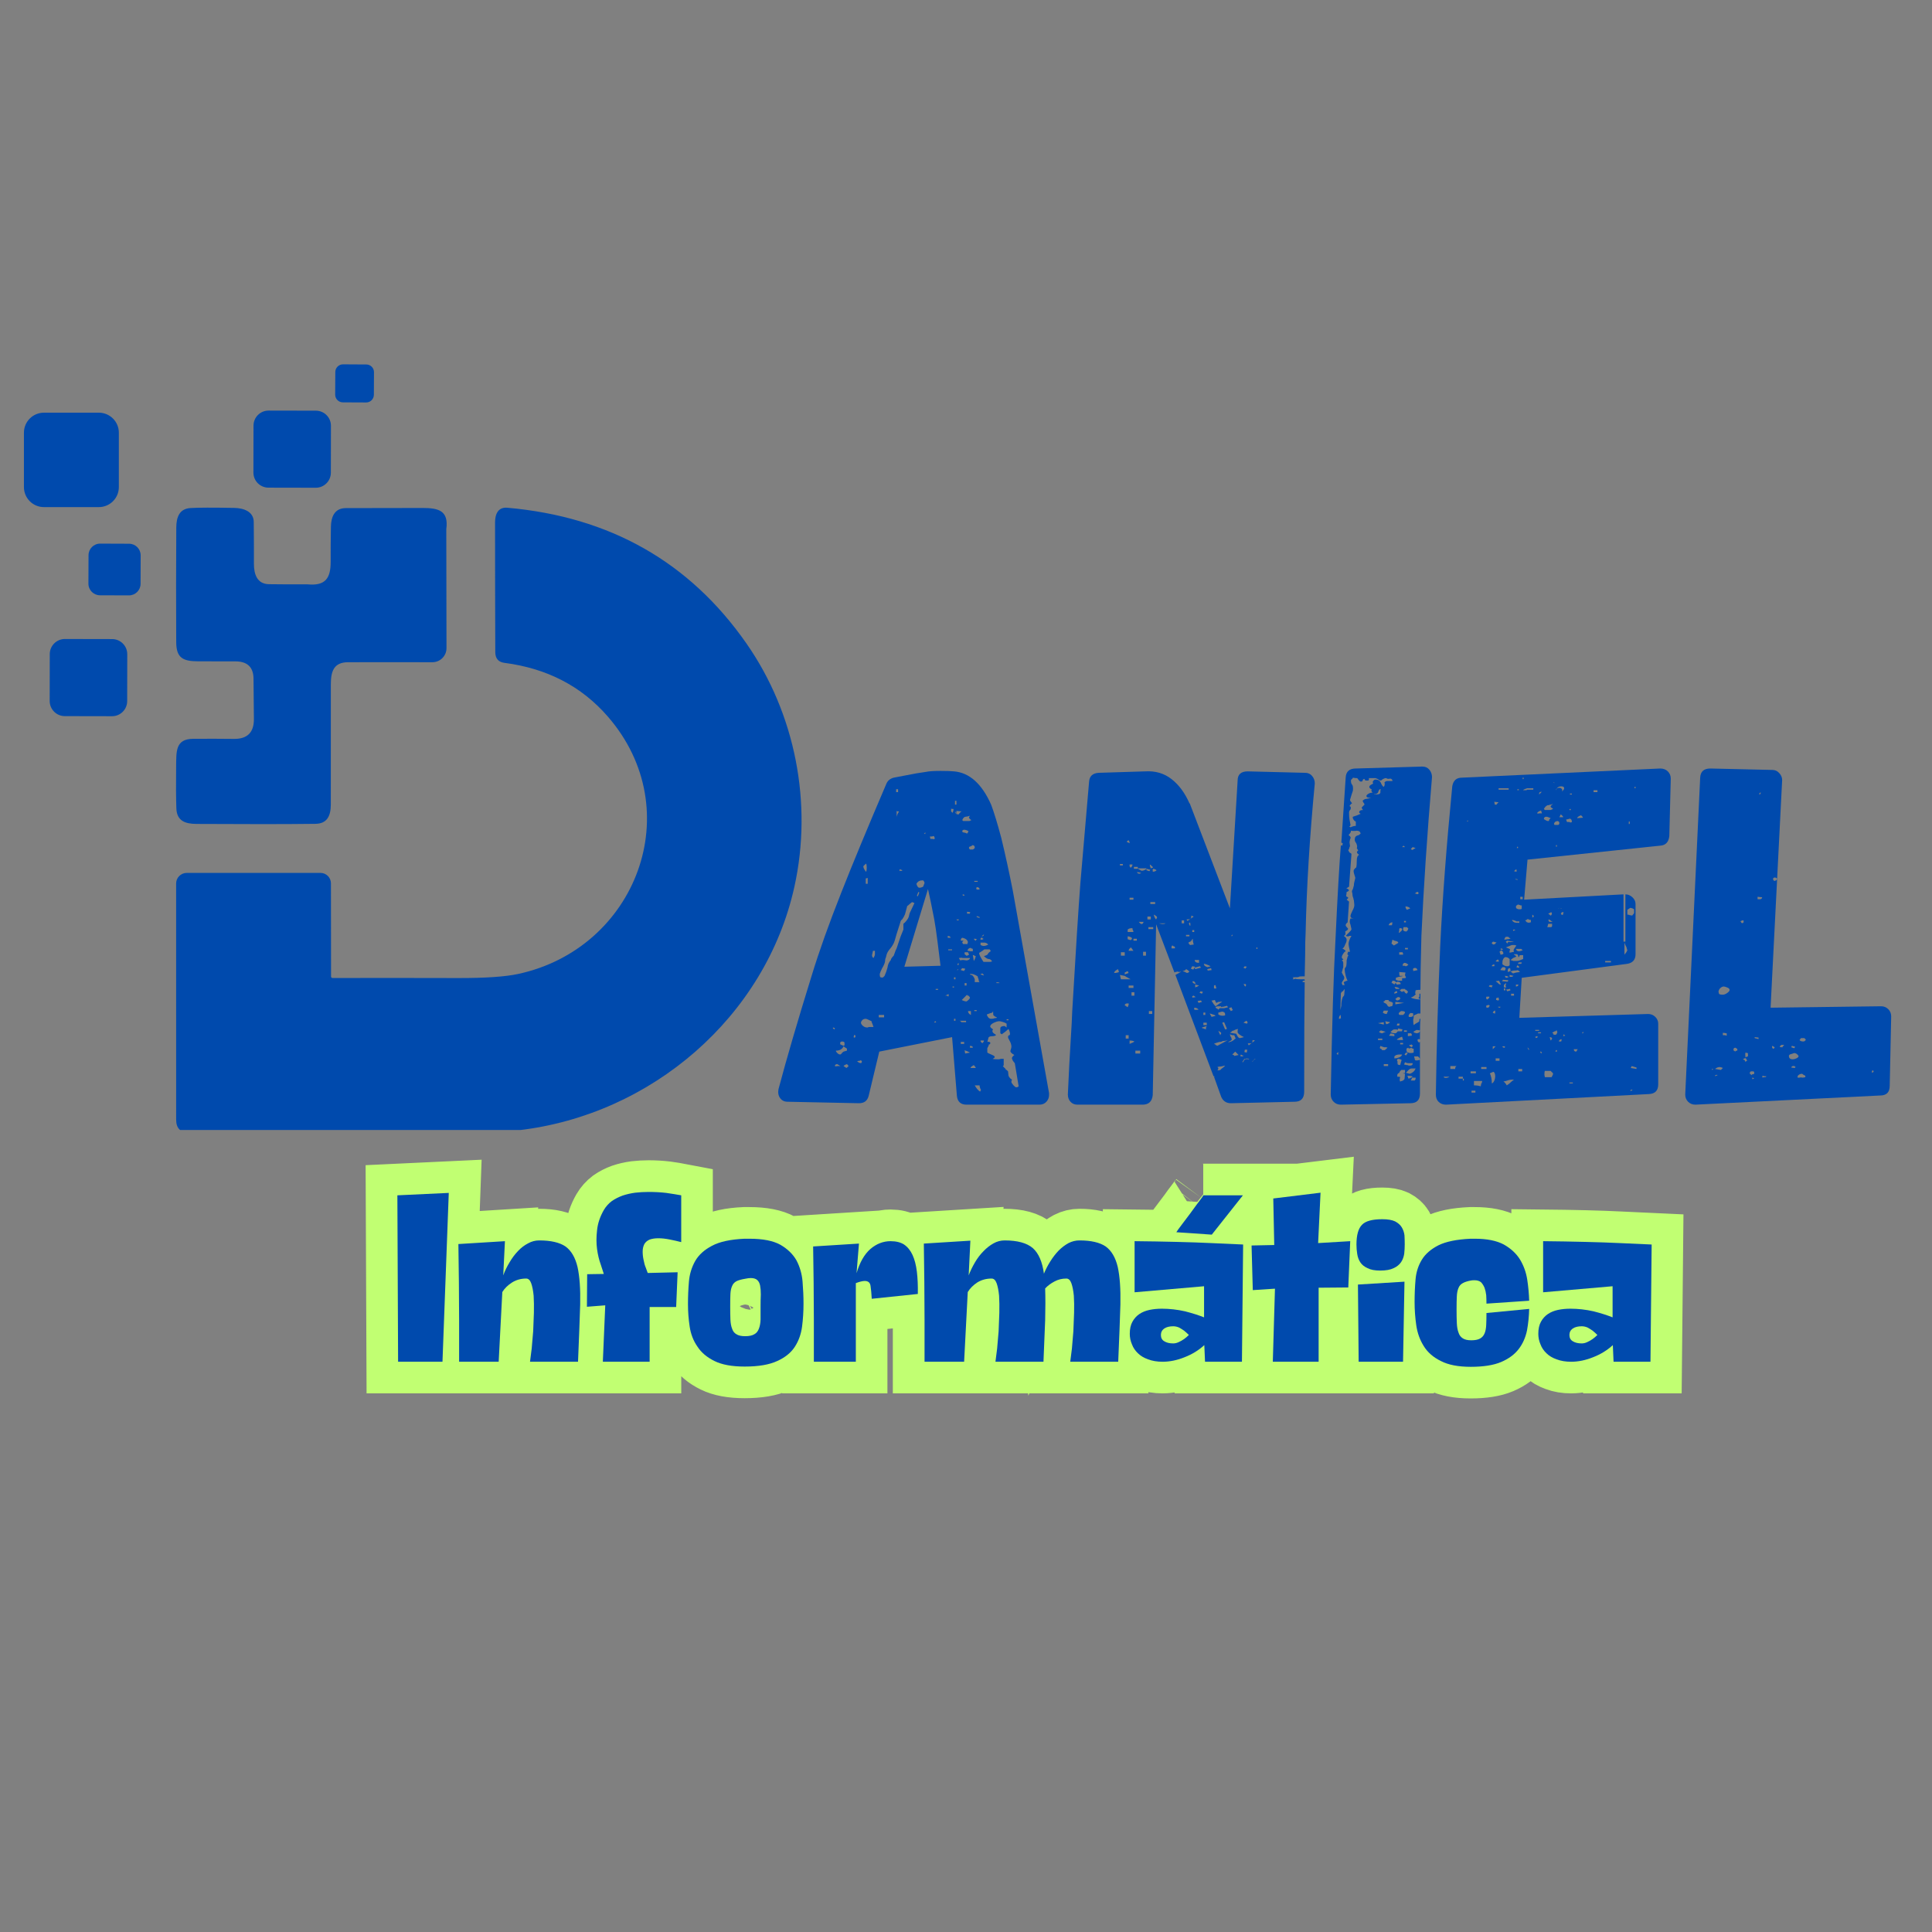 <svg xmlns="http://www.w3.org/2000/svg" xmlns:xlink="http://www.w3.org/1999/xlink" width="1120" zoomAndPan="magnify" viewBox="0 0 840 840" height="1120" preserveAspectRatio="xMidYMid meet" version="1.0"><rect x="0" y="0" width="840" height="840" fill="#808080" stroke="none"/><defs><g/><clipPath id="26f3a6763d"><path d="M 10.371 158.398 L 349 158.398 L 349 491.305 L 10.371 491.305 Z M 10.371 158.398 " clip-rule="nonzero"/></clipPath></defs><g clip-path="url(#26f3a6763d)"><path fill="#004aad" d="M 149.156 158.41 L 159.273 158.469 C 161.121 158.477 162.613 159.984 162.602 161.824 L 162.555 171.656 C 162.543 173.508 161.035 174.996 159.188 174.984 L 149.07 174.938 C 147.219 174.93 145.719 173.422 145.73 171.57 L 145.785 161.738 C 145.797 159.891 147.305 158.398 149.156 158.41 Z M 116.773 178.516 L 137.352 178.555 C 140.969 178.566 143.887 181.496 143.887 185.113 L 143.852 205.535 C 143.84 209.141 140.91 212.07 137.293 212.062 L 116.719 212.023 C 113.102 212.016 110.18 209.086 110.18 205.469 L 110.219 185.055 C 110.23 181.438 113.16 178.516 116.773 178.516 Z M 19.109 179.426 L 42.969 179.426 C 47.777 179.426 51.672 183.316 51.672 188.129 L 51.672 211.777 C 51.672 216.586 47.777 220.48 42.969 220.48 L 19.109 220.48 C 14.301 220.48 10.406 216.586 10.406 211.777 L 10.406 188.129 C 10.406 183.316 14.301 179.426 19.109 179.426 Z M 110.199 294.324 L 110.199 294.363 C 110.199 294.383 110.199 294.402 110.199 294.41 L 110.199 294.582 L 110.211 294.594 L 110.211 294.668 L 110.219 294.68 L 110.219 294.688 C 110.297 300.68 110.352 306.684 110.391 312.676 C 110.418 318.469 107.52 321.332 101.68 321.258 C 95.801 321.18 89.891 321.18 83.945 321.227 C 76.227 321.293 76.676 326.715 76.578 333.176 C 76.484 341.066 76.523 347.195 76.684 351.555 C 76.914 356.918 80.5 358.199 85.426 358.227 C 106.871 358.359 124.105 358.352 137.121 358.188 C 142.305 358.133 143.812 354.637 143.832 349.828 C 143.832 332.48 143.84 315.109 143.84 297.723 C 143.84 292.055 144.965 287.941 151.352 287.922 C 156.961 287.91 162.574 287.91 168.176 287.91 L 188.016 287.922 C 191.383 287.922 194.125 285.191 194.125 281.812 L 194.039 230.078 C 195.145 221.957 190.602 220.859 183.703 220.859 C 172.586 220.859 161.465 220.879 150.359 220.918 C 145.547 220.926 143.953 224.574 143.879 229.02 C 143.781 234.078 143.746 239.176 143.766 244.301 C 143.773 251.668 141.281 254.777 133.688 254.062 C 128.152 254.102 122.559 254.07 116.918 253.996 C 111.859 253.918 110.391 249.766 110.402 245.156 C 110.418 239.078 110.391 232.992 110.324 226.902 C 110.266 222.434 106 220.918 101.918 220.832 C 92.441 220.66 86.066 220.68 82.793 220.891 C 77.98 221.195 76.676 224.879 76.645 229.336 C 76.539 245.961 76.531 262.586 76.617 279.199 C 76.645 286.203 79.691 287.512 86.238 287.531 C 91.637 287.531 97 287.539 102.328 287.551 C 107.281 287.559 109.902 289.82 110.199 294.324 Z M 143.934 424.59 C 143.934 424.934 144.211 425.219 144.566 425.219 C 162.688 425.184 180.84 425.184 199.008 425.238 C 210.918 425.27 219.699 424.676 225.359 423.445 C 276.559 412.348 299.719 352.254 264.219 311.484 C 252.797 298.352 237.82 290.594 219.316 288.199 C 216.676 287.855 215.348 286.289 215.34 283.512 C 215.273 264.723 215.242 245.941 215.242 227.148 C 215.242 223.551 216.539 220.414 220.566 220.754 C 265.184 224.68 299.844 244.348 324.551 279.781 C 345.871 310.367 353.363 349.41 345.402 385.492 C 332.922 442.047 283.191 484.762 225.453 491.414 C 219.883 492.051 211.074 492.387 199.02 492.406 C 159.91 492.453 120.965 492.453 82.172 492.406 C 78.449 492.406 76.59 490.543 76.59 486.832 L 76.578 384.129 C 76.578 381.59 78.641 379.527 81.188 379.527 L 139.344 379.527 C 141.855 379.527 143.887 381.559 143.887 384.059 Z M 43.551 236.359 L 56.129 236.406 C 58.914 236.418 61.168 238.68 61.156 241.465 L 61.117 253.832 C 61.109 256.621 58.84 258.871 56.051 258.863 L 43.473 258.824 C 40.688 258.812 38.434 256.543 38.445 253.758 L 38.492 241.387 C 38.5 238.602 40.762 236.348 43.551 236.359 Z M 28.223 277.824 L 48.77 277.863 C 52.395 277.871 55.336 280.812 55.328 284.449 L 55.297 304.832 C 55.289 308.469 52.34 311.398 48.711 311.398 L 28.168 311.359 C 24.531 311.352 21.602 308.402 21.602 304.773 L 21.637 284.379 C 21.648 280.754 24.598 277.824 28.223 277.824 Z M 28.223 277.824 " fill-opacity="1" fill-rule="evenodd"/></g><g fill="#004aad" fill-opacity="1"><g transform="translate(340.139, 480.287)"><g><path d="M 115.969 -4.188 C 115.969 -3.07 115.582 -2.094 114.812 -1.25 C 114.039 -0.414 113.023 0 111.766 0 L 80.109 0 C 77.586 0 76.188 -1.258 75.906 -3.781 L 73.812 -29.359 L 42.156 -23.062 L 37.531 -3.781 C 36.977 -1.676 35.582 -0.625 33.344 -0.625 L 2.312 -1.266 C 0.906 -1.266 -0.176 -1.785 -0.938 -2.828 C -1.707 -3.879 -1.953 -5.172 -1.672 -6.703 C 1.816 -19.848 6.641 -36.348 12.797 -56.203 C 16.004 -66.68 20.266 -78.633 25.578 -92.062 C 30.473 -104.5 37.047 -120.363 45.297 -139.656 C 45.859 -140.914 46.906 -141.754 48.438 -142.172 L 52.844 -143.016 C 57.039 -143.859 60.254 -144.414 62.484 -144.688 C 63.742 -144.969 65.844 -145.109 68.781 -145.109 C 71.438 -145.109 73.395 -145.039 74.656 -144.906 C 81.363 -144.344 86.742 -139.52 90.797 -130.438 C 92.055 -127.082 93.523 -122.258 95.203 -115.969 C 97.023 -108.414 98.703 -100.727 100.234 -92.906 L 115.969 -5.031 Z M 50.328 -135.891 L 50.328 -137.141 L 49.484 -137.141 L 49.484 -135.891 Z M 75.703 -130.438 L 75.703 -132.109 L 75.078 -132.109 L 75.078 -130.438 Z M 74.031 -126.875 C 74.301 -127.426 74.438 -127.984 74.438 -128.547 C 73.738 -128.547 73.391 -128.613 73.391 -128.75 L 73.391 -127.5 Z M 49.703 -127.703 L 49.703 -124.984 C 49.703 -125.547 50.051 -126.383 50.75 -127.5 L 50.125 -127.5 Z M 77.375 -127.078 C 77.656 -127.359 77.867 -127.5 78.016 -127.5 L 75.703 -127.703 L 75.703 -126.875 C 75.836 -126.727 75.906 -126.516 75.906 -126.234 L 76.75 -126.234 C 76.75 -126.379 76.957 -126.66 77.375 -127.078 Z M 75.703 -126.234 L 75.703 -126.656 L 75.281 -127.5 L 75.281 -126.875 Z M 79.688 -125.188 C 79.125 -125.188 78.633 -124.695 78.219 -123.719 L 78.641 -123.312 L 81.359 -123.312 L 82.203 -123.719 C 81.504 -124.145 81.156 -124.566 81.156 -124.984 L 81.578 -125.609 C 80.734 -125.328 80.102 -125.188 79.688 -125.188 Z M 79.062 -119.531 C 78.5 -119.531 78.219 -119.25 78.219 -118.688 C 78.5 -118.406 78.848 -118.266 79.266 -118.266 C 79.41 -118.266 79.758 -118.129 80.312 -117.859 C 80.594 -118.129 80.734 -118.336 80.734 -118.484 L 80.953 -118.906 C 80.242 -119.32 79.613 -119.531 79.062 -119.531 Z M 62.078 -117.641 L 62.281 -118.266 L 62.078 -118.266 L 61.656 -117.859 Z M 64.375 -115.547 L 65.422 -115.547 C 65.566 -115.41 65.707 -115.375 65.844 -115.438 C 65.988 -115.508 66.129 -115.547 66.266 -115.547 C 66.266 -116.109 66.125 -116.523 65.844 -116.797 C 65.707 -116.797 65.566 -116.758 65.422 -116.688 C 65.285 -116.625 65.148 -116.594 65.016 -116.594 L 64.172 -116.594 Z M 82.625 -112.828 C 82.625 -112.68 82.273 -112.469 81.578 -112.188 C 81.297 -112.188 81.156 -111.977 81.156 -111.562 C 81.156 -111.426 81.297 -111.219 81.578 -110.938 L 82.828 -110.938 C 83.391 -111.219 83.672 -111.492 83.672 -111.766 C 83.672 -112.473 83.32 -112.828 82.625 -112.828 Z M 36.484 -104.641 C 36.629 -104.922 36.457 -104.848 35.969 -104.422 C 35.477 -104.004 35.234 -103.727 35.234 -103.594 C 35.234 -103.176 35.406 -102.688 35.75 -102.125 C 36.102 -101.562 36.348 -101.281 36.484 -101.281 C 36.629 -101.707 36.703 -102.27 36.703 -102.969 C 36.703 -103.801 36.629 -104.359 36.484 -104.641 Z M 50.953 -101.5 C 50.953 -101.5 50.988 -101.531 51.062 -101.594 C 51.133 -101.664 51.238 -101.703 51.375 -101.703 C 51.789 -101.566 52.07 -101.641 52.219 -101.922 L 51.172 -102.328 C 51.023 -102.328 50.953 -102.191 50.953 -101.922 Z M 36.281 -96.047 L 37.125 -96.047 L 37.125 -98.562 L 36.281 -98.344 Z M 60.812 -97.516 C 59.695 -97.516 58.859 -97.023 58.297 -96.047 C 58.578 -95.066 58.926 -94.504 59.344 -94.359 C 59.758 -94.223 60.391 -94.363 61.234 -94.781 L 61.859 -96.469 L 61.656 -96.891 C 61.656 -97.023 61.516 -97.234 61.234 -97.516 Z M 83.469 -96.891 L 84.938 -96.891 L 84.938 -97.297 L 83.469 -97.297 Z M 85.766 -93.531 C 85.766 -94.227 85.348 -94.578 84.516 -94.578 L 84.297 -93.953 L 84.516 -93.531 Z M 67.531 -70.453 C 66.969 -74.93 66.477 -78.289 66.062 -80.531 C 64.938 -86.395 64.023 -90.797 63.328 -93.734 L 53.062 -59.969 L 68.781 -60.391 Z M 58.5 -90.797 L 58.922 -90.594 L 59.562 -92.266 L 59.141 -92.484 Z M 78.844 -90.797 L 79.266 -91.016 L 78.844 -91.438 L 78.219 -91.219 Z M 52.641 -78.641 C 53.055 -78.922 53.508 -79.375 54 -80 C 54.488 -80.633 54.801 -81.16 54.938 -81.578 L 55.359 -83.25 L 57.453 -87.656 L 56.406 -88.078 L 55.359 -87.234 C 54.797 -86.672 54.445 -86.391 54.312 -86.391 C 53.613 -83.734 53.266 -82.477 53.266 -82.625 C 52.848 -81.645 52.566 -81.156 52.422 -81.156 C 52.422 -80.875 52.211 -80.594 51.797 -80.312 C 51.516 -80.031 51.305 -79.539 51.172 -78.844 L 49.703 -74.234 L 48.859 -71.297 C 48.441 -70.035 47.812 -68.914 46.969 -67.938 C 46.133 -66.957 45.613 -66.117 45.406 -65.422 C 45.195 -64.723 45.094 -64.305 45.094 -64.172 C 44.812 -63.609 44.672 -62.977 44.672 -62.281 C 44.523 -61.445 44.102 -60.469 43.406 -59.344 C 42.844 -58.227 42.492 -57.391 42.359 -56.828 C 42.359 -55.848 42.5 -55.359 42.781 -55.359 C 43.195 -55.223 43.547 -55.223 43.828 -55.359 C 43.828 -55.359 44.035 -55.566 44.453 -55.984 C 45.016 -57.242 45.438 -58.438 45.719 -59.562 C 45.852 -60.812 46.344 -61.926 47.188 -62.906 C 47.188 -63.332 47.602 -63.961 48.438 -64.797 L 49.281 -67.109 C 49.562 -67.523 49.977 -68.641 50.531 -70.453 C 51.094 -72.273 51.797 -74.164 52.641 -76.125 Z M 81.578 -83.469 C 81.578 -83.469 81.609 -83.5 81.672 -83.562 C 81.742 -83.633 81.781 -83.672 81.781 -83.672 L 80.312 -83.875 L 80.312 -83.047 L 81.578 -83.047 Z M 85.766 -81.578 L 84.516 -82 L 84.516 -81.578 L 85.766 -81.156 Z M 75.703 -80.531 C 75.836 -80.25 76.047 -80.109 76.328 -80.109 C 76.609 -80.109 76.75 -80.25 76.75 -80.531 Z M 86.609 -73.188 C 87.305 -73.188 87.656 -73.469 87.656 -74.031 Z M 73.188 -72.562 C 73.188 -72.695 73.047 -72.906 72.766 -73.188 L 71.922 -73.391 L 71.922 -72.562 Z M 80.734 -70.453 C 80.598 -71.578 79.758 -72.281 78.219 -72.562 C 77.801 -72.414 77.594 -71.992 77.594 -71.297 L 78.844 -71.297 C 78.145 -70.879 78.078 -70.391 78.641 -69.828 L 80.531 -69.828 L 80.531 -70.453 Z M 86.188 -71.719 C 87.031 -71.719 87.453 -71.859 87.453 -72.141 C 87.305 -72.141 87.195 -72.172 87.125 -72.234 C 87.062 -72.305 87.031 -72.414 87.031 -72.562 L 86.609 -72.562 C 86.328 -72.562 86.188 -72.422 86.188 -72.141 Z M 83.469 -71.719 C 83.738 -71.438 83.945 -71.297 84.094 -71.297 L 84.516 -71.922 C 84.516 -72.066 84.094 -72.141 83.25 -72.141 Z M 86.188 -69.406 C 86.75 -69.133 87.172 -69 87.453 -69 C 88.148 -69 88.848 -69.207 89.547 -69.625 C 88.984 -70.176 88.422 -70.453 87.859 -70.453 L 86.188 -70.453 Z M 80.531 -66.891 C 81.082 -66.891 81.43 -66.82 81.578 -66.688 L 82.828 -66.688 L 82.828 -67.734 L 82.203 -67.938 C 82.066 -68.082 81.859 -68.156 81.578 -68.156 C 80.879 -67.875 80.531 -67.453 80.531 -66.891 Z M 72.141 -67.531 L 72.141 -67.109 L 73.812 -67.109 L 73.812 -67.531 Z M 90.594 -66.688 C 90.445 -67.25 90.238 -67.531 89.969 -67.531 L 87.859 -67.531 C 87.16 -66.969 86.602 -66.582 86.188 -66.375 C 85.77 -66.164 85.562 -65.988 85.562 -65.844 C 85.562 -65.289 86.191 -64.035 87.453 -62.078 L 90.375 -62.078 L 91.219 -62.281 C 90.801 -62.977 90.312 -63.328 89.75 -63.328 C 89.195 -63.328 88.5 -63.75 87.656 -64.594 C 88.633 -64.875 89.191 -65.148 89.328 -65.422 C 89.473 -65.848 89.895 -66.27 90.594 -66.688 Z M 39.422 -66.891 L 39 -65.016 C 39 -64.453 39.211 -64.031 39.641 -63.75 C 40.055 -64.445 40.266 -65.004 40.266 -65.422 L 40.266 -66.891 Z M 80.953 -65.844 L 80.734 -66.266 L 79.266 -66.266 L 79.266 -65.422 L 80.312 -64.594 L 80.312 -64.797 L 80.734 -65.016 L 81.156 -65.016 Z M 83.469 -64.797 C 83.469 -64.797 83.43 -64.832 83.359 -64.906 C 83.285 -64.977 83.25 -65.016 83.25 -65.016 L 82.828 -65.016 L 83.25 -62.484 C 83.664 -63.047 83.945 -63.75 84.094 -64.594 Z M 78.422 -63.75 C 78.148 -63.883 77.836 -63.914 77.484 -63.844 C 77.141 -63.781 76.895 -63.75 76.75 -63.75 L 77.375 -62.703 C 77.656 -62.836 78.078 -62.906 78.641 -62.906 L 80.109 -62.703 C 80.391 -62.703 80.703 -62.805 81.047 -63.016 C 81.398 -63.223 81.578 -63.469 81.578 -63.75 Z M 76.328 -61.438 L 76.125 -60.812 L 76.547 -60.609 L 76.75 -61.438 Z M 79.266 -58.5 C 79.41 -58.645 79.484 -58.859 79.484 -59.141 L 78.219 -59.344 L 77.797 -58.922 L 77.594 -58.5 L 79.062 -58.094 C 79.062 -58.363 79.129 -58.5 79.266 -58.5 Z M 75.906 -58.5 C 76.469 -58.5 76.609 -58.641 76.328 -58.922 Z M 87.656 -56.203 C 87.656 -56.336 87.445 -56.617 87.031 -57.047 L 86.391 -56.828 C 86.254 -56.828 86.188 -56.758 86.188 -56.625 L 87.453 -56.203 Z M 85.766 -53.266 C 85.484 -53.547 85.344 -53.961 85.344 -54.516 C 85.07 -55.078 84.938 -55.5 84.938 -55.781 C 83.676 -56.625 82.555 -56.973 81.578 -56.828 C 81.578 -56.547 81.785 -56.406 82.203 -56.406 C 82.766 -56.27 83.254 -55.641 83.672 -54.516 L 83.672 -53.266 Z M 74.656 -55.359 L 74.656 -54.516 L 75.281 -54.516 L 75.281 -55.359 Z M 94.359 -52.844 L 94.359 -53.062 L 93.109 -53.266 L 93.109 -52.844 Z M 79.266 -51.797 L 80.109 -51.797 L 80.109 -52.844 L 79.266 -52.844 Z M 74.656 -50.953 L 74.656 -51.375 L 74.031 -51.375 L 74.031 -50.953 Z M 66.688 -50.328 L 66.688 -49.906 L 67.734 -49.906 L 67.734 -50.328 Z M 72.141 -46.969 C 72.273 -47.113 72.344 -47.461 72.344 -48.016 C 72.062 -48.016 71.57 -47.805 70.875 -47.391 L 71.719 -47.391 Z M 79.062 -46.547 C 78.363 -45.848 78.016 -45.5 78.016 -45.5 C 78.848 -45.082 79.547 -44.875 80.109 -44.875 C 81.086 -45.57 81.578 -46.129 81.578 -46.547 C 81.578 -46.691 81.367 -46.973 80.953 -47.391 C 80.523 -47.391 80.312 -47.531 80.312 -47.812 Z M 83.469 -40.688 L 84.516 -40.688 L 84.516 -41.109 L 83.469 -41.109 Z M 80.734 -40.688 C 80.734 -39.988 81.156 -39.426 82 -39 L 82 -40.688 Z M 88.922 -39.219 C 88.922 -38.938 89.094 -38.551 89.438 -38.062 C 89.789 -37.57 90.242 -37.328 90.797 -37.328 C 91.492 -37.328 91.914 -37.395 92.062 -37.531 C 92.062 -37.531 92.477 -37.602 93.312 -37.75 C 93.176 -38.031 92.969 -38.172 92.688 -38.172 L 91.844 -38.797 C 91.707 -38.93 91.641 -39.562 91.641 -40.688 C 91.504 -40.125 91.156 -39.844 90.594 -39.844 Z M 41.938 -39 L 41.938 -37.953 L 44.25 -37.953 L 44.25 -39 Z M 39.219 -35.016 C 38.938 -35.578 38.797 -36 38.797 -36.281 C 37.398 -36.977 36.562 -37.328 36.281 -37.328 C 35.582 -37.328 35.055 -37.113 34.703 -36.688 C 34.359 -36.27 34.188 -35.926 34.188 -35.656 C 34.188 -35.227 34.461 -34.77 35.016 -34.281 C 35.578 -33.789 36.207 -33.547 36.906 -33.547 C 37.188 -33.547 37.395 -33.617 37.531 -33.766 L 39.641 -33.766 Z M 74.656 -37.328 L 74.656 -36.484 L 75.281 -36.484 L 75.281 -37.328 Z M 98.344 -36.703 L 98.344 -37.125 L 97.516 -37.125 L 97.516 -36.703 Z M 76.969 -36.484 C 77.52 -36.348 77.797 -36.141 77.797 -35.859 L 79.891 -35.859 L 79.891 -36.484 Z M 66.688 -36.281 L 66.062 -36.062 L 66.266 -35.656 L 66.891 -35.859 Z M 101.703 -7.547 C 102.117 -7.547 102.469 -7.688 102.75 -7.969 L 101.922 -13 L 101.078 -18.031 L 100.234 -19.078 L 99.812 -20.125 C 99.812 -20.551 100.164 -21.039 100.875 -21.594 C 99.613 -22.289 99.051 -22.922 99.188 -23.484 C 99.469 -24.328 99.609 -24.891 99.609 -25.172 C 99.609 -26.004 99.328 -26.91 98.766 -27.891 C 98.348 -28.586 98.141 -29.078 98.141 -29.359 C 98.141 -29.922 98.348 -30.203 98.766 -30.203 C 98.91 -30.203 98.984 -30.41 98.984 -30.828 C 98.984 -31.391 98.77 -32.086 98.344 -32.922 L 96.891 -31.672 L 95.422 -30.609 L 94.781 -31.031 L 94.781 -33.141 C 94.781 -33.836 95.41 -34.188 96.672 -34.188 L 97.516 -33.547 L 97.516 -35.234 C 97.098 -35.516 96.535 -35.758 95.828 -35.969 C 95.129 -36.176 94.641 -36.281 94.359 -36.281 C 93.66 -36.281 92.82 -36.035 91.844 -35.547 C 90.863 -35.055 90.375 -34.531 90.375 -33.969 C 90.375 -33.832 90.516 -33.625 90.797 -33.344 L 91.641 -32.719 C 91.223 -32.289 91.223 -31.801 91.641 -31.25 L 92.484 -30.609 C 92.617 -30.609 92.723 -30.539 92.797 -30.406 C 92.867 -30.27 92.906 -30.203 92.906 -30.203 C 92.477 -29.922 91.988 -29.781 91.438 -29.781 C 90.176 -29.781 89.547 -29.43 89.547 -28.734 C 89.266 -27.754 89.125 -27.266 89.125 -27.266 C 89.406 -27.398 89.719 -27.395 90.062 -27.25 C 90.414 -27.113 90.52 -26.906 90.375 -26.625 C 90.375 -26.352 90.238 -26.219 89.969 -26.219 C 89.82 -26.219 89.75 -26.145 89.75 -26 C 89.75 -25.719 89.68 -25.508 89.547 -25.375 L 89.125 -24.531 L 89.125 -22.641 C 89.258 -22.504 89.988 -22.156 91.312 -21.594 C 92.645 -21.039 92.688 -20.484 91.438 -19.922 C 91.852 -19.785 92.691 -19.719 93.953 -19.719 C 94.367 -19.719 94.719 -19.785 95 -19.922 L 96.25 -19.922 L 96.25 -16.984 L 96.047 -16.984 L 96.047 -16.781 L 95.828 -16.781 L 96.469 -16.141 C 96.883 -15.723 97.094 -15.516 97.094 -15.516 C 97.094 -15.234 97.234 -15.094 97.516 -15.094 C 97.516 -15.094 97.723 -14.883 98.141 -14.469 L 98.344 -12.578 C 98.625 -11.879 99.113 -11.32 99.812 -10.906 C 99.812 -10.625 99.742 -10.414 99.609 -10.281 L 99.609 -9.859 C 99.609 -9.578 99.883 -9.117 100.438 -8.484 C 101 -7.859 101.422 -7.547 101.703 -7.547 Z M 22.641 -32.719 C 23.066 -33.133 22.859 -33.41 22.016 -33.547 L 22.016 -33.141 Z M 31.672 -29.359 C 31.941 -29.641 31.867 -29.988 31.453 -30.406 C 31.172 -30.125 31.031 -29.773 31.031 -29.359 C 31.031 -29.223 31.172 -29.156 31.453 -29.156 C 31.598 -29.156 31.672 -29.223 31.672 -29.359 Z M 87.453 -27.266 C 87.586 -27.266 87.656 -27.473 87.656 -27.891 L 86.188 -27.891 C 86.188 -27.473 86.254 -27.266 86.391 -27.266 C 86.391 -27.266 86.602 -27.051 87.031 -26.625 C 87.031 -26.77 87.062 -26.875 87.125 -26.938 C 87.195 -27.008 87.305 -27.117 87.453 -27.266 Z M 26.625 -25.578 L 27.047 -25.797 L 27.047 -26.844 C 27.047 -27.258 26.629 -27.469 25.797 -27.469 L 25.375 -27.266 C 25.375 -27.266 25.336 -27.227 25.266 -27.156 C 25.203 -27.082 25.172 -27.047 25.172 -27.047 L 25.172 -26.219 Z M 77.594 -27.266 L 77.594 -26.422 L 79.062 -26.422 L 79.062 -27.266 Z M 82.828 -24.75 C 82.828 -25.164 82.648 -25.406 82.297 -25.469 C 81.953 -25.539 81.711 -25.578 81.578 -25.578 L 81.578 -24.75 Z M 25.797 -22.234 C 25.797 -22.367 25.898 -22.504 26.109 -22.641 C 26.316 -22.785 26.488 -22.926 26.625 -23.062 L 28.094 -23.484 L 28.094 -24.328 C 27.82 -24.609 27.613 -24.75 27.469 -24.75 L 26.625 -25.375 C 26.07 -24.113 24.957 -23.484 23.281 -23.484 C 23.281 -23.203 23.488 -22.852 23.906 -22.438 C 24.32 -22.02 24.742 -21.812 25.172 -21.812 C 25.305 -21.812 25.516 -21.953 25.797 -22.234 Z M 80.312 -23.281 C 79.758 -23.414 79.41 -23.555 79.266 -23.703 L 79.484 -22.234 L 81.578 -22.641 Z M 34.188 -18.031 C 34.457 -18.176 34.594 -18.457 34.594 -18.875 L 34.188 -19.297 C 33.906 -19.297 33.766 -19.223 33.766 -19.078 L 33.344 -19.078 L 32.5 -18.875 L 33.344 -18.25 Z M 25.375 -16.781 C 25.238 -16.781 25.031 -16.883 24.75 -17.094 C 24.469 -17.301 24.188 -17.473 23.906 -17.609 C 23.207 -17.609 22.859 -17.332 22.859 -16.781 C 22.992 -16.633 23.41 -16.633 24.109 -16.781 Z M 27.891 -15.938 C 28.305 -16.352 28.586 -16.562 28.734 -16.562 C 28.734 -17.125 28.453 -17.473 27.891 -17.609 C 27.047 -17.191 26.625 -16.914 26.625 -16.781 Z M 84.094 -15.938 C 84.094 -16.219 83.812 -16.641 83.25 -17.203 L 82.203 -16.562 L 81.781 -15.938 Z M 86.188 -6.078 C 86.188 -6.078 86.219 -6.113 86.281 -6.188 C 86.352 -6.258 86.391 -6.297 86.391 -6.297 C 85.973 -7.129 85.766 -7.828 85.766 -8.391 L 83.672 -8.391 C 83.953 -7.828 84.301 -7.301 84.719 -6.812 C 85.133 -6.32 85.555 -5.938 85.984 -5.656 Z M 86.188 -6.078 "/></g></g></g><g fill="#004aad" fill-opacity="1"><g transform="translate(466.381, 480.287)"><g><path d="M 101.078 -144.281 C 102.336 -144.281 103.348 -143.82 104.109 -142.906 C 104.879 -142 105.266 -140.914 105.266 -139.656 C 103.035 -116.312 101.707 -94.645 101.281 -74.656 C 101.145 -72.562 101.078 -69.414 101.078 -65.219 L 100.875 -55.781 L 99.812 -55.781 C 98.977 -55.781 98.488 -55.711 98.344 -55.578 C 98.207 -55.43 97.301 -55.359 95.625 -55.359 L 96.047 -54.938 L 95.625 -54.516 L 96.047 -54.516 L 96.891 -54.734 C 97.16 -54.586 97.859 -54.516 98.984 -54.516 L 100.453 -54.516 C 100.734 -54.516 100.875 -54.445 100.875 -54.312 L 100.875 -53.891 L 99.812 -53.891 L 100.234 -53.688 L 99.812 -53.266 L 100.875 -53.266 C 100.727 -42.641 100.656 -26.77 100.656 -5.656 C 100.656 -2.727 99.258 -1.266 96.469 -1.266 L 68.781 -0.625 C 66.82 -0.625 65.426 -1.535 64.594 -3.359 L 61.438 -12.156 L 61.656 -12.156 L 61.656 -12.375 L 61.234 -12.375 L 44.672 -56.406 C 45.785 -56.969 46.625 -57.457 47.188 -57.875 L 46.141 -57.672 L 45.719 -57.875 L 44.672 -57.672 L 44.25 -57.453 L 36.281 -78.422 L 34.812 -4.188 C 34.531 -1.395 33.062 0 30.406 0 L 2.094 0 C 0.832 0 -0.176 -0.414 -0.938 -1.25 C -1.707 -2.094 -2.094 -3.145 -2.094 -4.406 C -1.812 -11.676 -1.254 -22.02 -0.422 -35.438 L -0.203 -40.469 C 1.328 -66.75 2.516 -85.414 3.359 -96.469 L 7.125 -140.297 C 7.27 -142.805 8.672 -144.133 11.328 -144.281 L 31.453 -144.906 C 35.93 -145.188 39.773 -144.066 42.984 -141.547 C 46.203 -139.035 48.789 -135.539 50.75 -131.062 L 50.953 -130.859 L 68.359 -85.344 L 71.719 -140.922 C 71.719 -143.578 73.188 -144.906 76.125 -144.906 Z M 24.328 -114.922 C 24.047 -114.922 23.766 -114.707 23.484 -114.281 L 24.75 -113.656 C 24.75 -114.219 24.609 -114.641 24.328 -114.922 Z M 21.812 -104.016 L 21.812 -104.641 L 20.547 -104.641 L 20.547 -104.016 Z M 25.172 -102.969 C 25.723 -103.383 26 -103.875 26 -104.438 L 24.75 -104.438 L 24.75 -103.594 C 25.031 -103.312 25.172 -103.102 25.172 -102.969 Z M 35.016 -103.172 C 34.316 -103.867 33.828 -104.289 33.547 -104.438 C 33.547 -103.875 33.688 -103.312 33.969 -102.75 L 34.594 -102.969 Z M 30.203 -101.703 C 30.617 -101.703 31.176 -101.91 31.875 -102.328 L 32.078 -102.75 L 28.312 -102.75 L 28.312 -103.391 L 26.625 -103.391 L 26.625 -102.547 L 28.312 -102.547 L 28.312 -102.75 L 28.734 -102.328 L 29.562 -101.922 C 29.562 -101.773 29.773 -101.703 30.203 -101.703 Z M 33.344 -101.5 L 33.766 -102.125 L 32.078 -102.547 L 32.078 -101.922 Z M 34.812 -101.281 C 35.508 -101.281 36.066 -101.492 36.484 -101.922 C 35.93 -102.336 35.441 -102.547 35.016 -102.547 C 34.734 -102.266 34.664 -102.055 34.812 -101.922 Z M 27.891 -101.078 C 28.305 -100.379 28.938 -100.238 29.781 -100.656 C 29.363 -100.938 28.734 -101.078 27.891 -101.078 Z M 24.75 -89.969 L 24.75 -89.125 L 26.422 -89.125 L 26.422 -89.969 Z M 33.766 -87.234 L 35.859 -87.234 L 35.859 -88.078 L 33.766 -88.078 Z M 36.703 -81.359 C 36.703 -81.785 36.211 -82.207 35.234 -82.625 C 35.516 -81.508 35.863 -80.812 36.281 -80.531 Z M 51.594 -82.203 C 51.594 -81.504 51.484 -81.051 51.266 -80.844 C 51.055 -80.633 50.461 -80.531 49.484 -80.531 L 49.906 -79.891 L 52.641 -81.781 Z M 33.969 -80.531 L 33.969 -81.781 L 32.5 -81.781 L 32.5 -80.531 Z M 48.438 -78.844 L 48.438 -80.109 L 47.391 -80.109 L 47.391 -78.844 Z M 28.734 -79.484 C 29.285 -78.773 29.734 -78.457 30.078 -78.531 C 30.43 -78.602 30.68 -78.922 30.828 -79.484 Z M 51.172 -78.422 C 51.172 -78.422 51.172 -78.562 51.172 -78.844 L 50.75 -79.266 L 50.531 -78.641 L 50.953 -77.797 L 51.172 -77.797 Z M 37.531 -78.844 C 38.789 -78.426 39.77 -78.426 40.469 -78.844 Z M 32.922 -77.172 L 32.922 -76.328 L 35.016 -76.328 L 35.016 -77.172 Z M 26.422 -75.078 C 26.422 -75.359 26.281 -75.773 26 -76.328 L 26 -76.75 C 25.02 -76.75 24.32 -76.539 23.906 -76.125 L 23.906 -75.078 Z M 52 -75.078 L 52.844 -75.078 L 52.844 -75.906 L 52 -75.906 Z M 50.75 -73.188 L 50.75 -73.812 L 49.281 -73.812 L 49.281 -73.188 Z M 69.203 -73.188 L 69.625 -73.812 L 69.203 -73.812 L 69 -73.391 Z M 25.172 -71.516 C 25.586 -71.785 25.797 -71.992 25.797 -72.141 C 25.797 -72.703 25.164 -73.051 23.906 -73.188 L 23.906 -71.922 Z M 27.891 -71.297 L 27.891 -72.141 L 26.422 -72.141 L 26.422 -71.297 Z M 52.641 -69.625 C 52.359 -70.457 52.219 -71.297 52.219 -72.141 C 52.07 -71.992 51.961 -71.883 51.891 -71.812 C 51.828 -71.75 51.797 -71.648 51.797 -71.516 L 51.172 -70.875 L 50.531 -70.672 L 50.328 -70.25 C 50.609 -69.969 50.75 -69.758 50.75 -69.625 L 51.172 -69.406 Z M 44.453 -68.578 C 44.453 -68.578 44.414 -68.609 44.344 -68.672 C 44.281 -68.742 44.25 -68.781 44.25 -68.781 C 43.969 -68.781 43.688 -68.922 43.406 -69.203 C 43.125 -69.203 42.984 -68.922 42.984 -68.359 L 42.984 -67.938 L 44.453 -67.938 Z M 25.375 -68.359 C 24.676 -67.941 24.328 -67.453 24.328 -66.891 L 26.422 -66.891 Z M 79.891 -68.359 L 79.891 -67.734 L 80.312 -67.734 L 80.312 -68.359 Z M 30.609 -66.469 L 30.609 -64.797 L 31.875 -64.797 L 31.875 -66.469 Z M 20.969 -66.266 L 20.969 -64.797 L 22.641 -64.797 L 22.641 -66.266 Z M 53.062 -62.906 C 53.062 -62.07 53.688 -61.656 54.938 -61.656 L 54.938 -62.906 Z M 59.969 -60.188 C 58.57 -60.883 57.598 -61.234 57.047 -61.234 C 57.047 -60.535 57.602 -60.047 58.719 -59.766 C 58.852 -59.898 59.062 -59.969 59.344 -59.969 Z M 52.422 -58.719 L 53.266 -59.969 L 52 -60.188 L 51.375 -59.141 Z M 53.062 -59.562 L 53.266 -58.922 L 55.781 -59.562 L 55.359 -60.188 Z M 75.078 -59.141 L 75.703 -59.969 L 74.859 -60.188 L 74.234 -59.562 Z M 60.391 -58.5 L 60.188 -59.344 L 58.5 -58.922 L 58.719 -58.297 Z M 18.031 -57.25 C 18.875 -57.25 19.57 -57.391 20.125 -57.672 L 19.719 -58.922 C 18.594 -58.367 18.031 -57.812 18.031 -57.25 Z M 50.75 -57.875 C 50.188 -58.438 49.695 -58.785 49.281 -58.922 C 49.145 -58.504 48.656 -58.227 47.812 -58.094 C 47.945 -57.945 48.156 -57.875 48.438 -57.875 L 48.859 -57.672 L 49.703 -57.25 L 50.328 -57.453 Z M 22.641 -57.453 L 22.641 -56.625 L 24.328 -57.25 L 23.906 -58.094 Z M 25.172 -54.516 C 23.91 -55.223 23.281 -55.578 23.281 -55.578 L 22.641 -55.984 L 20.547 -56.406 L 20.969 -54.516 Z M 53.469 -52.422 C 53.332 -53.266 52.914 -53.688 52.219 -53.688 C 52.07 -53.539 52.07 -53.332 52.219 -53.062 C 52.219 -53.062 52.25 -53.023 52.312 -52.953 C 52.383 -52.879 52.422 -52.844 52.422 -52.844 Z M 74.234 -52.641 C 74.516 -51.941 74.797 -51.52 75.078 -51.375 C 75.359 -51.52 75.426 -51.867 75.281 -52.422 L 74.438 -52.422 Z M 53.688 -51.172 L 53.891 -51.172 C 54.035 -51.172 54.242 -51.312 54.516 -51.594 L 54.734 -51.594 L 54.938 -51.797 L 53.266 -52.219 L 53.266 -50.953 Z M 62.484 -50.531 L 62.078 -52 L 61.438 -51.797 L 61.438 -50.531 Z M 26.422 -50.75 L 26.422 -51.797 L 24.328 -51.797 L 24.328 -50.75 Z M 55.156 -48.656 L 56.203 -48.234 L 56.625 -49.078 L 55.578 -49.281 Z M 25.578 -48.859 L 25.578 -47.391 L 26.844 -47.391 L 26.844 -48.859 Z M 52.641 -47.391 C 52.359 -47.391 52.145 -47.285 52 -47.078 C 51.863 -46.867 51.938 -46.691 52.219 -46.547 L 53.469 -46.766 Z M 61.438 -45.5 C 61.301 -45.363 61.094 -45.297 60.812 -45.297 L 60.391 -45.297 C 60.391 -45.16 60.672 -44.672 61.234 -43.828 L 62.078 -42.781 C 62.629 -43.062 63.047 -43.344 63.328 -43.625 C 63.473 -43.758 63.719 -43.93 64.062 -44.141 C 64.414 -44.348 64.734 -44.594 65.016 -44.875 L 63.75 -44.672 L 63.328 -44.672 L 62.906 -44.453 L 62.484 -44.25 C 62.211 -44.531 62.078 -44.738 62.078 -44.875 C 62.078 -45.156 61.938 -45.363 61.656 -45.5 Z M 56.203 -44.672 L 55.781 -45.297 L 54.312 -45.094 L 54.734 -44.25 Z M 24.328 -44.031 C 23.484 -44.031 23.062 -43.961 23.062 -43.828 C 22.781 -43.691 22.641 -43.484 22.641 -43.203 L 23.906 -42.359 L 24.328 -43.406 Z M 65.016 -42.562 L 64.375 -42.359 L 64.594 -42.781 L 62.906 -42.781 C 62.77 -42.633 62.492 -42.562 62.078 -42.562 C 62.211 -42.008 62.488 -41.734 62.906 -41.734 L 63.328 -41.312 C 63.742 -41.727 63.953 -41.938 63.953 -41.938 L 65.844 -41.938 L 67.531 -42.359 L 67.109 -42.984 L 65.422 -42.562 Z M 68.781 -40.688 L 69.625 -41.109 L 69 -42.359 L 67.938 -41.938 Z M 52.844 -41.312 C 53.258 -41.176 53.891 -41.176 54.734 -41.312 C 54.316 -41.875 53.688 -42.156 52.844 -42.156 Z M 33.141 -40.688 L 33.141 -39.422 L 34.594 -39.422 L 34.594 -40.688 Z M 63.328 -39.219 C 64.172 -38.656 65.148 -38.516 66.266 -38.797 L 66.266 -39.422 C 66.266 -39.984 65.848 -40.332 65.016 -40.469 L 63.328 -40.047 Z M 57.672 -39 L 57.672 -40.047 L 56.828 -40.047 L 56.828 -39 Z M 62.078 -38.578 C 61.93 -38.859 61.68 -39.035 61.328 -39.109 C 60.984 -39.18 60.672 -39.285 60.391 -39.422 L 59.562 -39.641 L 60.391 -38.172 Z M 74.234 -35.656 C 75.078 -35.375 75.566 -35.234 75.703 -35.234 C 75.984 -35.367 76.086 -35.578 76.016 -35.859 C 75.941 -36.141 75.77 -36.348 75.5 -36.484 Z M 66.266 -32.719 L 67.109 -32.922 L 65.844 -35.859 L 65.016 -35.656 Z M 56.828 -35.656 L 56.828 -34.594 L 58.297 -34.594 L 58.297 -35.656 Z M 58.094 -32.719 C 57.812 -33 57.879 -33.488 58.297 -34.188 L 56.203 -33.547 C 56.203 -33.273 56.484 -33.141 57.047 -33.141 C 57.047 -32.992 57.18 -32.922 57.453 -32.922 Z M 71.922 -29.359 C 72.203 -29.078 72.484 -28.938 72.766 -28.938 L 74.438 -29.359 C 72.758 -30.191 71.852 -30.891 71.719 -31.453 L 71.719 -32.5 C 71.719 -32.5 71.75 -32.535 71.812 -32.609 C 71.883 -32.68 71.922 -32.719 71.922 -32.719 L 71.719 -32.922 L 70.453 -32.5 C 70.453 -32.363 70.102 -32.223 69.406 -32.078 L 69 -31.672 L 68.359 -31.25 L 69.828 -31.031 L 71.094 -30.828 C 71.375 -30.266 71.648 -29.773 71.922 -29.359 Z M 64.594 -31.031 C 64.594 -31.312 64.172 -31.66 63.328 -32.078 L 64.172 -30.203 Z M 67.531 -27.047 C 68.645 -27.328 69.27 -27.539 69.406 -27.688 L 70.047 -28.094 L 70.453 -28.516 L 70.875 -28.734 L 70.25 -30.203 L 69.406 -30.203 L 68.359 -30.609 C 68.359 -30.336 68.5 -29.922 68.781 -29.359 C 68.781 -29.359 68.816 -29.32 68.891 -29.25 C 68.961 -29.188 69 -29.156 69 -29.156 L 69 -28.734 C 69.27 -28.586 69.27 -28.375 69 -28.094 C 69 -27.957 68.82 -27.816 68.469 -27.672 C 68.113 -27.535 67.801 -27.328 67.531 -27.047 Z M 23.062 -30.203 L 23.062 -28.734 L 24.328 -28.734 L 24.328 -30.203 Z M 62.078 -26 L 62.906 -25.578 L 67.531 -28.094 C 66.82 -27.82 66.051 -27.688 65.219 -27.688 C 64.938 -27.406 64.445 -27.266 63.75 -27.266 C 62.633 -26.984 61.863 -26.703 61.438 -26.422 L 61.859 -26.219 L 62.078 -26.219 Z M 78.219 -28.094 C 78.219 -27.395 78.113 -26.973 77.906 -26.828 C 77.695 -26.691 77.102 -26.625 76.125 -26.625 L 76.547 -25.797 L 79.266 -27.891 Z M 24.75 -26.422 C 25.863 -26.836 26.562 -27.188 26.844 -27.469 C 26.281 -27.75 25.582 -27.891 24.75 -27.891 Z M 74.656 -22.859 L 75.703 -22.641 L 75.906 -23.906 L 74.859 -23.906 Z M 27.266 -23.484 L 27.266 -22.234 L 29.359 -22.234 L 29.359 -23.484 Z M 70.672 -23.062 L 69.406 -21.812 L 69.828 -21.594 C 69.973 -21.594 70.078 -21.555 70.141 -21.484 C 70.211 -21.422 70.25 -21.32 70.25 -21.188 L 72.141 -21.594 Z M 73.188 -21.812 C 72.77 -21.25 72.836 -20.969 73.391 -20.969 C 73.816 -20.969 74.098 -21.039 74.234 -21.188 L 74.031 -21.391 C 73.75 -21.391 73.469 -21.531 73.188 -21.812 Z M 75.5 -20.125 C 75.5 -19.988 75.285 -19.922 74.859 -19.922 L 74.656 -19.922 L 73.812 -18.656 L 73.812 -18.453 L 74.031 -18.453 L 74.859 -19.719 C 75.422 -19.852 75.984 -19.852 76.547 -19.719 L 76.75 -19.922 Z M 79.266 -19.922 C 78.848 -19.641 78.5 -19.289 78.219 -18.875 L 78.016 -18.875 L 78.219 -18.656 C 78.5 -19.219 78.848 -19.57 79.266 -19.719 L 79.484 -19.719 Z M 65.422 -16.141 C 65.703 -16.285 65.984 -16.566 66.266 -16.984 L 64.172 -16.562 L 63.75 -16.562 L 62.906 -16.359 C 63.469 -15.941 63.469 -15.453 62.906 -14.891 C 63.883 -14.891 64.445 -15.098 64.594 -15.516 C 65.008 -15.797 65.285 -16.004 65.422 -16.141 C 65.566 -16.285 65.566 -16.285 65.422 -16.141 Z M 65.422 -16.141 "/></g></g></g><g fill="#004aad" fill-opacity="1"><g transform="translate(580.67, 480.287)"><g><path d="M 37.75 -147 C 39.008 -147 40.02 -146.547 40.781 -145.641 C 41.551 -144.734 41.938 -143.648 41.938 -142.391 C 39.844 -117.641 38.305 -94.641 37.328 -73.391 C 37.047 -62.766 36.906 -54.938 36.906 -49.906 L 36.281 -49.906 C 35.582 -49.906 35.094 -49.836 34.812 -49.703 L 34.594 -48.234 L 35.016 -48.234 C 34.598 -47.535 33.832 -46.973 32.719 -46.547 C 33.969 -45.992 35.363 -45.719 36.906 -45.719 L 36.906 -39.641 L 35.859 -39.641 L 35.016 -39.219 L 34.391 -39 C 34.391 -39 34.25 -38.859 33.969 -38.578 L 33.969 -37.75 C 33.832 -37.469 33.766 -37.117 33.766 -36.703 C 33.766 -35.859 33.832 -35.156 33.969 -34.594 L 34.812 -35.234 L 35.234 -35.438 L 36.281 -36.062 C 36.414 -36.207 36.484 -36.562 36.484 -37.125 L 36.703 -37.328 L 36.906 -37.328 C 36.77 -35.93 36.703 -32.926 36.703 -28.312 C 36.422 -28.594 36.07 -28.594 35.656 -28.312 C 35.656 -27.75 35.723 -27.469 35.859 -27.469 L 36.062 -27.266 L 36.062 -27.047 L 36.484 -27.047 L 36.484 -27.266 L 36.703 -27.266 L 36.703 -19.5 C 36.703 -20.062 36.422 -20.551 35.859 -20.969 L 34.188 -20.969 C 34.188 -20.551 34.254 -20.344 34.391 -20.344 L 34.391 -19.719 L 34.594 -19.5 L 34.594 -19.297 C 35.156 -19.148 35.859 -19.219 36.703 -19.5 L 36.703 -4.828 C 36.703 -2.023 35.301 -0.625 32.5 -0.625 L 2.312 0 C 1.051 0 0.004 -0.414 -0.828 -1.25 C -1.672 -2.094 -2.094 -3.145 -2.094 -4.406 C -1.539 -34.602 -0.844 -57.25 0 -72.344 C 0.844 -90.52 1.613 -104.016 2.312 -112.828 C 2.445 -112.68 2.656 -112.609 2.938 -112.609 L 3.141 -113.656 C 3.004 -113.801 2.797 -113.875 2.516 -113.875 L 4.406 -142.172 C 4.539 -144.828 6.008 -146.156 8.812 -146.156 Z M 16.359 -140.703 C 16.641 -141.129 16.988 -141.344 17.406 -141.344 C 18.52 -141.344 19.289 -140.852 19.719 -139.875 C 20.133 -138.895 20.551 -138.332 20.969 -138.188 C 21.25 -138.469 21.391 -138.957 21.391 -139.656 C 21.109 -140.082 21.391 -140.43 22.234 -140.703 L 24.75 -140.703 C 24.75 -141.266 24.469 -141.617 23.906 -141.766 C 23.062 -141.617 22.57 -141.617 22.438 -141.766 C 22.301 -141.898 22.02 -141.969 21.594 -141.969 L 20.547 -141.547 C 20.129 -141.129 19.852 -140.922 19.719 -140.922 C 19.289 -140.922 18.867 -141.129 18.453 -141.547 L 17.406 -141.969 L 14.469 -141.969 C 14.602 -141.551 14.535 -141.203 14.266 -140.922 L 13 -140.922 C 12.582 -141.617 12.375 -141.828 12.375 -141.547 C 12.375 -141.691 12.234 -141.625 11.953 -141.344 L 11.531 -140.5 L 10.688 -140.5 C 10.688 -140.5 10.477 -140.707 10.062 -141.125 C 9.926 -141.27 9.719 -141.551 9.438 -141.969 C 8.875 -141.969 8.453 -142 8.172 -142.062 C 7.898 -142.133 7.691 -142.172 7.547 -142.172 C 7.547 -142.035 7.406 -141.828 7.125 -141.547 C 6.844 -141.41 6.703 -141.203 6.703 -140.922 C 6.703 -140.078 6.844 -139.52 7.125 -139.25 C 7.551 -138.82 7.691 -137.91 7.547 -136.516 L 6.922 -134.625 L 6.297 -132.531 C 6.297 -132.25 6.43 -131.969 6.703 -131.688 C 6.984 -131.414 7.125 -131.141 7.125 -130.859 C 6.844 -130.859 6.703 -130.785 6.703 -130.641 C 6.285 -130.223 6.078 -129.945 6.078 -129.812 C 6.641 -129.664 6.781 -129.176 6.5 -128.344 C 6.082 -127.914 5.875 -127.492 5.875 -127.078 C 5.875 -125.68 5.941 -124.633 6.078 -123.938 L 6.5 -121.625 C 6.5 -121.344 6.289 -121.062 5.875 -120.781 L 6.297 -120.781 L 6.5 -120.578 C 7.344 -120.992 8.113 -121.203 8.812 -121.203 L 8.812 -123.094 C 8.383 -123.238 8.031 -123.551 7.75 -124.031 C 7.477 -124.52 7.41 -124.906 7.547 -125.188 L 9.438 -125.828 L 10.906 -126.453 C 10.488 -126.734 10.281 -126.941 10.281 -127.078 C 10.281 -127.773 10.836 -128.125 11.953 -128.125 C 11.672 -128.406 11.531 -128.613 11.531 -128.75 L 11.328 -129.172 C 12.16 -130.016 12.578 -130.438 12.578 -130.438 C 12.578 -130.719 12.438 -131 12.156 -131.281 L 11.75 -132.109 C 12.301 -132.672 12.859 -132.953 13.422 -132.953 L 15.516 -133.375 C 14.117 -133.375 13.422 -133.648 13.422 -134.203 C 13.422 -134.484 13.695 -134.797 14.25 -135.141 C 14.812 -135.492 15.441 -135.672 16.141 -135.672 C 15.586 -136.098 15.453 -136.586 15.734 -137.141 C 15.586 -137.141 15.375 -137.242 15.094 -137.453 C 14.812 -137.672 14.672 -137.914 14.672 -138.188 C 14.672 -138.613 15.16 -139.035 16.141 -139.453 C 16.422 -139.734 16.422 -139.941 16.141 -140.078 C 16.141 -140.359 16.211 -140.566 16.359 -140.703 Z M 16.781 -135.047 C 16.781 -134.91 16.922 -134.844 17.203 -134.844 C 18.316 -134.844 19.016 -134.984 19.297 -135.266 L 19.5 -135.672 L 19.5 -136.312 C 19.5 -136.727 19.57 -137.004 19.719 -137.141 C 19.156 -137.141 18.875 -137 18.875 -136.719 C 18.594 -136.164 18.453 -135.816 18.453 -135.672 C 18.035 -135.117 17.477 -134.91 16.781 -135.047 Z M 9.016 -113.656 C 8.453 -114.352 8.242 -114.984 8.391 -115.547 C 8.391 -116.242 8.738 -116.734 9.438 -117.016 C 9.852 -117.016 10.344 -117.297 10.906 -117.859 C 10.758 -118.691 10.203 -119.109 9.234 -119.109 C 8.391 -118.973 7.547 -118.973 6.703 -119.109 C 6.703 -118.691 6.562 -118.305 6.281 -117.953 C 6.008 -117.609 5.801 -117.363 5.656 -117.219 C 6.082 -116.938 6.363 -116.656 6.5 -116.375 C 6.633 -116.102 6.566 -115.758 6.297 -115.344 L 6.078 -114.078 L 6.297 -112.406 C 6.016 -111.844 5.875 -111.422 5.875 -111.141 C 5.457 -110.723 5.457 -110.375 5.875 -110.094 C 5.875 -109.957 5.906 -109.852 5.969 -109.781 C 6.039 -109.707 6.148 -109.602 6.297 -109.469 C 6.43 -109.469 6.641 -109.328 6.922 -109.047 L 5.875 -94.781 C 4.895 -94.227 4.547 -93.953 4.828 -93.953 C 5.109 -93.953 5.457 -93.738 5.875 -93.312 C 5.727 -92.895 5.379 -92.617 4.828 -92.484 L 4.609 -90.594 C 5.453 -90.176 5.734 -89.895 5.453 -89.75 L 4.828 -89.125 L 5.875 -88.281 L 5.25 -79.266 C 4.688 -78.848 4.406 -78.43 4.406 -78.016 C 4.406 -77.734 4.688 -77.312 5.25 -76.75 C 5.25 -76.75 5.281 -76.711 5.344 -76.641 C 5.414 -76.578 5.453 -76.547 5.453 -76.547 C 5.453 -76.266 5.312 -76.02 5.031 -75.812 C 4.75 -75.602 4.469 -75.426 4.188 -75.281 C 4.332 -74.863 4.367 -74.477 4.297 -74.125 C 4.223 -73.781 3.977 -73.535 3.562 -73.391 C 4.406 -72.836 4.828 -72.281 4.828 -71.719 C 4.828 -71.301 4.754 -70.914 4.609 -70.562 C 4.473 -70.219 4.332 -69.906 4.188 -69.625 C 3.77 -68.5 3.352 -67.938 2.938 -67.938 C 3.914 -67.383 4.406 -66.969 4.406 -66.688 C 4.406 -66.688 4.367 -66.648 4.297 -66.578 C 4.223 -66.504 4.188 -66.469 4.188 -66.469 L 4.188 -66.688 C 3.77 -66.27 3.422 -65.816 3.141 -65.328 C 2.859 -64.836 2.719 -64.453 2.719 -64.172 C 2.719 -63.891 2.789 -63.68 2.938 -63.547 C 3.219 -63.398 3.359 -63.258 3.359 -63.125 L 2.719 -62.703 C 3.145 -62.555 3.359 -62.133 3.359 -61.438 L 3.359 -59.766 C 3.359 -59.766 3.32 -59.66 3.25 -59.453 C 3.176 -59.242 3.07 -58.859 2.938 -58.297 C 2.938 -58.16 2.898 -58.02 2.828 -57.875 C 2.754 -57.738 2.719 -57.598 2.719 -57.453 L 3.359 -56.203 C 3.641 -55.922 3.781 -55.57 3.781 -55.156 C 3.781 -54.727 3.641 -54.379 3.359 -54.109 C 2.93 -53.547 2.719 -53.125 2.719 -52.844 C 2.719 -52.562 2.789 -52.422 2.938 -52.422 L 2.938 -52 L 4.188 -52 C 3.914 -52 3.781 -52.211 3.781 -52.641 C 3.633 -52.773 3.562 -52.984 3.562 -53.266 C 4.258 -53.68 4.82 -53.891 5.25 -53.891 C 4.969 -54.305 4.688 -55.039 4.406 -56.094 C 4.125 -57.145 3.984 -58.086 3.984 -58.922 C 3.984 -59.203 4.125 -59.484 4.406 -59.766 C 4.688 -60.047 4.828 -61.023 4.828 -62.703 L 5.25 -64.375 C 5.664 -64.801 5.664 -65.082 5.25 -65.219 C 5.102 -65.352 5.172 -65.77 5.453 -66.469 L 6.297 -66.469 C 5.867 -68.289 5.656 -69.41 5.656 -69.828 C 5.656 -70.391 5.797 -71.02 6.078 -71.719 C 6.359 -72.414 6.641 -72.973 6.922 -73.391 L 5.875 -73.391 L 5.875 -73.188 L 4.828 -73.188 C 4.828 -73.32 4.688 -73.391 4.406 -73.391 L 6.078 -75.078 C 6.641 -75.629 6.922 -76.047 6.922 -76.328 L 6.5 -78.219 C 6.082 -79.195 6.082 -80.109 6.5 -80.953 L 8.172 -80.953 C 7.055 -80.953 6.5 -81.301 6.5 -82 C 6.5 -82.414 6.781 -83.18 7.344 -84.297 C 7.895 -85.273 8.172 -86.113 8.172 -86.812 L 7.969 -88.922 C 7.832 -89.055 7.766 -89.332 7.766 -89.75 C 7.484 -90.312 7.344 -90.941 7.344 -91.641 L 7.125 -92.688 C 7.125 -92.969 7.266 -93.316 7.547 -93.734 C 7.961 -95.129 8.102 -95.758 7.969 -95.625 C 7.969 -95.906 8.109 -96.602 8.391 -97.719 L 8.594 -98.562 C 8.594 -98.695 8.453 -99.188 8.172 -100.031 C 7.754 -101.289 7.754 -102.055 8.172 -102.328 C 8.316 -102.609 8.598 -102.891 9.016 -103.172 C 9.16 -103.734 9.234 -104.711 9.234 -106.109 C 9.234 -107.504 9.582 -108.344 10.281 -108.625 C 9.156 -109.32 9.016 -109.953 9.859 -110.516 L 9.234 -111.562 C 9.504 -111.977 9.43 -112.676 9.016 -113.656 Z M 29.562 -112.609 C 29.562 -112.609 29.352 -112.398 28.938 -111.984 L 30.203 -111.984 Z M 33.344 -110.719 L 34.812 -111.562 L 33.547 -111.984 C 32.992 -111.422 32.719 -111.141 32.719 -111.141 Z M 36.062 -92.266 C 35.926 -92.266 35.859 -92.336 35.859 -92.484 L 35.438 -92.484 L 35.016 -92.266 C 35.016 -92.266 34.977 -92.227 34.906 -92.156 C 34.844 -92.094 34.812 -92.062 34.812 -92.062 C 34.812 -92.062 34.773 -92.023 34.703 -91.953 C 34.629 -91.879 34.523 -91.844 34.391 -91.844 L 35.234 -91.641 C 35.367 -91.504 35.539 -91.469 35.75 -91.531 C 35.957 -91.602 36.062 -91.707 36.062 -91.844 Z M 32.5 -85.344 C 31.945 -85.906 31.25 -86.188 30.406 -86.188 C 30.406 -85.625 30.613 -85.133 31.031 -84.719 Z M 30.609 -79.266 L 30.609 -79.891 L 29.781 -79.891 L 29.781 -79.266 Z M 24.531 -78.016 L 24.75 -79.266 C 23.906 -79.266 23.344 -78.848 23.062 -78.016 Z M 31.672 -76.547 L 31.031 -77.172 L 29.562 -77.172 L 29.359 -76.328 C 29.359 -75.629 29.848 -75.281 30.828 -75.281 L 31.031 -75.5 C 31.176 -75.633 31.281 -75.734 31.344 -75.797 C 31.414 -75.867 31.453 -75.977 31.453 -76.125 Z M 27.469 -74.656 L 27.891 -74.859 L 28.094 -75.078 C 28.656 -75.492 28.938 -75.844 28.938 -76.125 C 29.082 -76.539 28.734 -76.75 27.891 -76.75 L 27.688 -76.328 L 27.688 -75.703 Z M 25.578 -71.297 L 24.75 -71.719 L 24.328 -70.047 L 25.375 -69.203 L 26.422 -69.828 C 26.984 -70.109 27.266 -70.316 27.266 -70.453 C 27.266 -70.598 27.156 -70.738 26.938 -70.875 C 26.727 -71.02 26.555 -71.094 26.422 -71.094 Z M 31.453 -67.531 L 31.453 -68.156 L 30.203 -68.156 L 30.203 -67.531 Z M 29.359 -65.844 C 29.223 -65.844 29.156 -65.984 29.156 -66.266 L 27.688 -66.266 L 27.688 -65.219 L 29.359 -65.219 Z M 31.672 -60.812 C 31.109 -61.375 30.547 -61.656 29.984 -61.656 C 29.43 -61.508 29.156 -61.086 29.156 -60.391 L 29.984 -60.391 C 30.129 -60.254 30.41 -60.188 30.828 -60.188 Z M 35.656 -58.5 C 35.375 -59.344 34.812 -59.625 33.969 -59.344 C 33.551 -58.926 33.484 -58.719 33.766 -58.719 L 33.766 -58.094 Z M 29.359 -55.984 C 29.078 -55.848 28.656 -55.742 28.094 -55.672 C 27.539 -55.609 26.914 -55.438 26.219 -55.156 L 26.219 -54.312 C 26.219 -54.312 26.25 -54.273 26.312 -54.203 C 26.383 -54.141 26.422 -54.109 26.422 -54.109 L 26.844 -54.109 L 27.047 -53.891 L 28.938 -53.891 L 28.938 -54.938 C 29.781 -54.938 30.336 -55.008 30.609 -55.156 C 30.609 -55.438 30.539 -55.645 30.406 -55.781 L 30.203 -56.203 L 30.203 -56.406 L 30.406 -57.453 L 27.688 -57.672 C 27.688 -56.691 27.754 -56.129 27.891 -55.984 Z M 26.844 -53.469 C 26.844 -53.332 26.562 -53.266 26 -53.266 L 26.219 -53.469 C 25.938 -53.75 25.445 -53.891 24.75 -53.891 L 24.328 -52.844 L 24.75 -52.844 C 24.75 -52.844 24.781 -52.805 24.844 -52.734 C 24.914 -52.672 24.953 -52.641 24.953 -52.641 C 25.098 -52.641 25.305 -52.5 25.578 -52.219 L 26 -52.844 L 26.422 -52.641 C 26.422 -52.359 26.562 -52.219 26.844 -52.219 L 28.312 -52.422 C 28.312 -53.117 27.82 -53.469 26.844 -53.469 Z M 26 -50.75 L 26 -50.531 L 26.219 -50.328 L 27.891 -50.328 C 27.473 -50.891 26.703 -51.172 25.578 -51.172 C 25.859 -51.023 25.93 -50.883 25.797 -50.75 Z M 3.984 -50.328 C 3.285 -49.348 2.938 -49 2.938 -49.281 C 2.52 -48.863 2.312 -48.516 2.312 -48.234 L 2.094 -41.109 C 2.094 -41.242 2.234 -41.867 2.516 -42.984 C 2.516 -43.828 2.547 -44.391 2.609 -44.672 C 2.68 -44.953 2.719 -45.16 2.719 -45.297 C 2.719 -45.43 2.859 -45.922 3.141 -46.766 C 3.566 -47.18 3.781 -47.531 3.781 -47.812 Z M 29.781 -49.281 L 29.984 -49.078 L 30.203 -48.656 L 30.609 -48.438 C 30.609 -48.301 30.68 -48.234 30.828 -48.234 C 30.961 -48.234 31.031 -48.301 31.031 -48.438 L 31.453 -48.859 C 31.453 -49.141 31.383 -49.348 31.25 -49.484 C 31.25 -49.484 31.176 -49.52 31.031 -49.594 C 30.895 -49.664 30.828 -49.77 30.828 -49.906 L 30.406 -49.906 L 30.203 -50.328 L 28.734 -50.328 L 27.891 -49.703 L 28.734 -49.078 L 29.156 -49.078 L 29.359 -49.281 Z M 25.578 -48.859 L 25.578 -48.234 L 26.844 -48.656 L 26.625 -49.484 Z M 36.906 -48.234 L 36.906 -45.719 C 36.625 -46 36.484 -46.141 36.484 -46.141 L 36.062 -46.344 L 36.062 -46.547 C 36.344 -46.547 36.484 -46.758 36.484 -47.188 L 36.484 -48.234 Z M 27.266 -46.766 C 26.984 -46.766 26.562 -46.484 26 -45.922 L 26.625 -45.297 C 27.188 -45.297 27.676 -45.504 28.094 -45.922 C 28.238 -46.484 27.961 -46.766 27.266 -46.766 Z M 22.438 -43.406 C 22.57 -42.844 22.922 -42.562 23.484 -42.562 C 23.766 -42.562 23.906 -42.633 23.906 -42.781 L 24.328 -42.781 L 24.75 -42.984 L 24.953 -44.25 L 24.328 -44.672 C 24.047 -44.672 23.836 -44.738 23.703 -44.875 C 23.273 -44.875 23.062 -45.082 23.062 -45.5 L 21.812 -45.5 L 21.391 -45.297 L 21.391 -45.094 L 20.969 -44.875 L 20.766 -44.672 C 21.18 -44.242 21.531 -44.031 21.812 -44.031 Z M 29.781 -44.25 L 26 -44.672 L 26 -43.625 Z M 20.547 -40.047 C 20.973 -39.629 21.535 -39.422 22.234 -39.422 L 22.859 -40.891 L 20.969 -40.891 Z M 29.359 -39 C 29.922 -39.426 30.203 -39.848 30.203 -40.266 C 29.922 -40.547 29.43 -40.688 28.734 -40.688 L 28.516 -40.688 C 27.816 -40.258 27.469 -39.91 27.469 -39.641 C 27.469 -39.211 27.676 -39 28.094 -39 Z M 33.766 -39.641 C 33.617 -39.773 33.195 -39.844 32.5 -39.844 C 31.801 -39.145 31.594 -38.586 31.875 -38.172 C 32.719 -38.023 33.348 -38.16 33.766 -38.578 Z M 1.469 -37.328 C 2.031 -37.328 2.312 -37.469 2.312 -37.75 C 2.312 -38.582 2.238 -39 2.094 -39 C 1.676 -38.582 1.469 -38.023 1.469 -37.328 Z M 22.234 -35.016 C 22.504 -35.016 22.711 -35.086 22.859 -35.234 L 23.281 -35.438 L 23.703 -35.859 L 21.594 -36.281 L 21.812 -35.656 C 21.812 -35.227 21.953 -35.016 22.234 -35.016 Z M 20.969 -35.859 L 18.453 -35.438 L 20.969 -34.812 Z M 26.625 -34.391 L 27.688 -34.391 L 27.891 -35.234 L 26.844 -35.234 Z M 24.109 -31.875 C 24.109 -31.875 24.07 -31.836 24 -31.766 C 23.938 -31.703 23.906 -31.672 23.906 -31.672 C 24.188 -31.242 24.883 -31.031 26 -31.031 C 26.281 -31.031 26.629 -31.312 27.047 -31.875 L 28.734 -31.875 L 28.938 -32.078 L 28.938 -32.297 L 29.156 -32.719 L 27.266 -33.141 C 27.117 -32.992 27.047 -32.781 27.047 -32.5 L 26.844 -32.5 L 26.625 -32.719 L 25.797 -32.719 C 25.234 -32.719 24.883 -32.578 24.75 -32.297 C 24.602 -32.297 24.492 -32.223 24.422 -32.078 C 24.359 -31.941 24.328 -31.875 24.328 -31.875 Z M 33.766 -31.672 L 34.188 -31.453 L 34.188 -31.25 L 34.594 -31.25 L 35.016 -31.031 C 36.141 -31.031 36.703 -31.453 36.703 -32.297 L 35.234 -32.5 Z M 19.719 -32.297 L 18.875 -31.672 C 19.289 -31.242 19.781 -31.031 20.344 -31.031 L 20.766 -31.25 L 21.188 -31.453 L 21.812 -31.672 Z M 29.781 -31.672 L 31.031 -31.672 L 31.031 -32.297 L 29.781 -32.297 Z M 23.703 -30.609 C 23.422 -30.336 23.281 -30.129 23.281 -29.984 L 25.578 -29.781 L 25.578 -30.609 L 23.906 -31.031 C 23.906 -30.75 23.836 -30.609 23.703 -30.609 Z M 32.922 -30.828 L 32.922 -31.031 L 31.453 -31.031 L 31.453 -29.781 L 33.141 -29.984 L 33.141 -30.609 Z M 29.359 -28.094 L 28.938 -29.562 C 27.82 -29.145 27.051 -28.727 26.625 -28.312 C 26.77 -28.164 27.191 -28.094 27.891 -28.094 Z M 18.453 -28.094 L 20.344 -28.094 L 20.344 -28.734 L 18.453 -28.734 Z M 28.094 -26.844 L 28.094 -26.219 L 29.359 -26.219 L 29.359 -26.844 Z M 32.922 -24.953 C 33.766 -25.367 33.766 -25.789 32.922 -26.219 L 32.719 -26 L 32.078 -26 C 32.078 -25.582 32.219 -25.375 32.5 -25.375 Z M 19.719 -24.328 C 20.133 -24.047 20.27 -23.836 20.125 -23.703 L 21.391 -23.703 C 21.805 -23.973 22.016 -24.18 22.016 -24.328 L 22.234 -24.328 C 22.234 -24.461 22.301 -24.566 22.438 -24.641 C 22.57 -24.711 22.641 -24.75 22.641 -24.75 C 22.367 -24.75 22.234 -24.816 22.234 -24.953 L 21.188 -24.953 C 20.207 -25.234 19.645 -25.441 19.5 -25.578 C 19.5 -25.305 19.43 -25.098 19.297 -24.953 C 19.297 -24.953 19.297 -24.879 19.297 -24.734 C 19.297 -24.598 19.297 -24.531 19.297 -24.531 L 19.5 -24.328 Z M 31.031 -22.859 C 31.594 -22.578 32.156 -22.438 32.719 -22.438 C 33.27 -22.438 33.617 -22.504 33.766 -22.641 L 33.969 -22.641 L 33.969 -24.328 C 33.551 -24.328 33.203 -24.469 32.922 -24.75 C 32.785 -24.602 32.609 -24.531 32.391 -24.531 C 32.18 -24.531 32.008 -24.461 31.875 -24.328 L 31.672 -24.75 L 31.031 -24.531 C 30.75 -24.25 30.75 -23.691 31.031 -22.859 Z M 1.266 -22.859 L 0.422 -22.234 L 1.047 -21.594 Z M 29.984 -21.812 L 30.609 -21.391 L 31.453 -22.438 L 30.609 -22.641 Z M 25.578 -20.125 C 26.273 -20.125 26.973 -20.266 27.672 -20.547 C 28.379 -20.828 28.801 -21.25 28.938 -21.812 L 27.891 -21.812 C 26.773 -21.812 26.004 -21.531 25.578 -20.969 Z M 27.047 -19.922 C 26.629 -19.359 26.629 -18.938 27.047 -18.656 L 26.844 -18.031 L 27.047 -17.828 L 27.047 -17.406 L 28.094 -17.203 L 28.734 -19.5 C 28.172 -19.781 27.609 -19.922 27.047 -19.922 Z M 30.203 -17.406 C 30.336 -17.27 30.688 -17.203 31.25 -17.203 L 31.875 -16.984 L 32.297 -16.984 C 32.711 -16.984 33.023 -17.051 33.234 -17.188 C 33.441 -17.332 33.547 -17.613 33.547 -18.031 L 31.672 -18.031 C 31.242 -18.031 30.754 -18.172 30.203 -18.453 L 29.781 -17.406 Z M 22.859 -17.609 L 20.969 -17.609 L 20.969 -16.781 L 22.859 -16.781 Z M 33.141 -15.734 C 32.578 -15.734 32.051 -15.453 31.562 -14.891 C 31.07 -14.328 30.754 -13.977 30.609 -13.844 L 32.297 -13.422 C 33.555 -13.836 34.395 -14.609 34.812 -15.734 Z M 30.203 -15.094 L 28.516 -15.094 C 28.516 -14.957 28.441 -14.852 28.297 -14.781 C 28.16 -14.707 28.094 -14.672 28.094 -14.672 L 27.688 -13.844 C 27.258 -13.695 26.977 -13.414 26.844 -13 L 26.844 -12.156 C 27.676 -12.156 28.094 -12.086 28.094 -11.953 L 27.891 -11.109 C 27.891 -10.555 27.957 -10.207 28.094 -10.062 L 29.359 -10.484 L 29.984 -11.109 L 30.203 -13.422 L 29.156 -13.625 C 29.707 -13.625 30.055 -13.695 30.203 -13.844 Z M 31.672 -11.328 C 32.086 -11.328 32.711 -11.602 33.547 -12.156 C 33.273 -12.438 32.508 -12.578 31.25 -12.578 Z M 34.812 -11.75 L 33.344 -11.75 L 32.719 -10.484 L 34.391 -10.484 C 34.672 -10.766 34.812 -11.047 34.812 -11.328 Z M 34.812 -11.75 "/></g></g></g><g fill="#004aad" fill-opacity="1"><g transform="translate(626.385, 480.287)"><g><path d="M 95.422 -146.156 C 96.816 -146.156 97.93 -145.734 98.766 -144.891 C 99.609 -144.055 100.031 -143.016 100.031 -141.766 L 99.406 -116.797 C 99.125 -114.148 97.797 -112.754 95.422 -112.609 L 37.75 -106.531 L 36.281 -89.125 L 79.484 -91.438 L 79.484 -70.875 L 80.312 -70.875 L 80.312 -91.438 C 81.438 -91.438 82.453 -91.016 83.359 -90.172 C 84.266 -89.336 84.719 -88.359 84.719 -87.234 L 84.719 -65.422 C 84.719 -63.047 83.531 -61.648 81.156 -61.234 L 35.234 -55.156 L 34.188 -37.75 L 90.172 -39.422 C 91.43 -39.422 92.477 -39 93.312 -38.156 C 94.156 -37.32 94.578 -36.348 94.578 -35.234 L 94.578 -8.812 C 94.578 -6.156 93.25 -4.754 90.594 -4.609 L 2.312 0 C 1.051 0 0.004 -0.383 -0.828 -1.156 C -1.672 -1.926 -2.094 -3.008 -2.094 -4.406 C -1.812 -25.094 -1.18 -46.625 -0.203 -69 C 0.773 -89.539 2.52 -112.676 5.031 -138.406 C 5.445 -140.914 6.848 -142.172 9.234 -142.172 Z M 35.656 -141.547 L 36.062 -141.547 L 36.062 -142.172 L 35.656 -142.172 Z M 49.281 -140.297 C 49.145 -140.148 49.109 -140.039 49.172 -139.969 C 49.242 -139.906 49.422 -139.875 49.703 -139.875 C 49.422 -139.875 49.281 -140.016 49.281 -140.297 Z M 53.266 -136.719 C 53.547 -137 53.688 -137.281 53.688 -137.562 C 53.688 -138.125 53.266 -138.406 52.422 -138.406 C 51.586 -138.406 50.957 -138.125 50.531 -137.562 L 49.906 -136.719 C 50.32 -137 50.531 -137.281 50.531 -137.562 L 51.594 -137.781 C 52.426 -137.633 52.844 -137.281 52.844 -136.719 L 52.844 -135.891 C 52.844 -136.172 52.984 -136.445 53.266 -136.719 Z M 84.719 -138.188 L 84.297 -138.188 L 84.297 -137.562 L 84.719 -137.562 Z M 25.172 -136.938 L 29.562 -136.938 L 29.562 -137.562 L 25.172 -137.562 Z M 40.266 -137.562 L 37.328 -137.562 L 37.328 -137.359 L 36.906 -137.359 C 36.207 -137.078 35.859 -136.863 35.859 -136.719 L 37.328 -136.719 L 37.531 -136.938 L 40.266 -136.938 Z M 33.344 -136.719 L 33.969 -136.719 L 33.969 -137.141 L 33.344 -137.141 Z M 68.156 -136.719 L 66.469 -136.719 L 66.469 -135.891 L 68.156 -135.891 Z M 43.203 -135.891 C 42.922 -135.891 42.781 -135.539 42.781 -134.844 C 42.781 -134.844 43.062 -135.117 43.625 -135.672 C 44.039 -136.098 43.898 -136.172 43.203 -135.891 Z M 57.047 -135.266 L 56.203 -135.266 L 56.203 -134.844 L 57.047 -134.844 Z M 23.281 -131.688 L 23.484 -130.859 L 23.484 -130.438 L 24.328 -130.438 C 24.328 -130.57 24.469 -130.781 24.75 -131.062 C 25.031 -131.344 25.172 -131.484 25.172 -131.484 Z M 48.859 -128.75 C 48.16 -129.031 47.812 -129.312 47.812 -129.594 L 47.812 -129.812 L 48.859 -130.859 L 48.016 -130.438 L 47.609 -130.438 C 47.461 -130.438 47.352 -130.398 47.281 -130.328 C 47.219 -130.254 47.113 -130.219 46.969 -130.219 L 46.547 -130.219 C 45.848 -129.945 45.289 -129.391 44.875 -128.547 L 45.297 -128.125 L 47.812 -128.125 C 47.945 -128.125 48.051 -128.16 48.125 -128.234 C 48.195 -128.305 48.234 -128.344 48.234 -128.344 L 48.438 -128.344 Z M 55.984 -128.125 L 56.203 -128.125 L 56.406 -127.922 L 56.625 -128.547 L 55.984 -128.547 Z M 44.031 -126.656 L 43.625 -127.922 C 42.5 -127.504 41.938 -127.082 41.938 -126.656 C 42.352 -126.52 42.633 -126.52 42.781 -126.656 Z M 53.266 -124.984 C 53.266 -125.266 52.914 -125.68 52.219 -126.234 L 51.594 -124.984 Z M 61.859 -124.766 C 61.859 -124.91 61.719 -125.125 61.438 -125.406 L 61.031 -125.828 C 59.906 -125.398 59.344 -124.977 59.344 -124.562 Z M 47.812 -124.562 C 46.969 -124.977 46.336 -125.188 45.922 -125.188 C 45.223 -125.188 44.875 -124.836 44.875 -124.141 L 45.922 -123.516 L 46.547 -123.312 L 46.766 -123.312 C 47.047 -123.312 47.188 -123.52 47.188 -123.938 Z M 55.984 -122.891 C 56.266 -122.609 56.617 -122.609 57.047 -122.891 C 57.047 -123.723 56.766 -124.211 56.203 -124.359 L 55.359 -124.141 L 54.516 -123.938 L 54.938 -122.891 Z M 11.953 -123.516 L 11.75 -123.516 L 11.328 -123.312 L 11.75 -123.094 Z M 50.953 -121.625 C 51.379 -121.625 51.594 -121.906 51.594 -122.469 C 51.594 -123.031 51.238 -123.312 50.531 -123.312 L 50.125 -123.094 L 49.906 -123.094 L 49.703 -122.891 C 49.422 -122.609 49.281 -122.328 49.281 -122.047 L 49.484 -121.625 Z M 82.203 -123.094 L 81.781 -123.094 L 81.781 -122.047 L 82.203 -122.047 Z M 50.531 -112.828 L 50.125 -112.828 L 50.125 -112.188 L 50.531 -112.188 Z M 33.547 -112.188 C 33.273 -112.188 33.141 -111.977 33.141 -111.562 L 33.547 -111.562 L 33.766 -111.766 C 33.617 -111.766 33.547 -111.906 33.547 -112.188 Z M 32.297 -101.922 C 32.016 -101.641 31.875 -101.5 31.875 -101.5 L 32.922 -101.281 C 33.066 -101.426 33.066 -101.773 32.922 -102.328 C 32.785 -102.328 32.578 -102.191 32.297 -101.922 Z M 33.344 -97.719 L 33.547 -97.938 L 32.5 -98.141 L 32.5 -97.938 Z M 34.594 -89.328 L 35.656 -89.328 L 35.656 -90.375 L 34.594 -90.375 Z M 35.234 -86.609 C 34.805 -86.609 34.523 -86.676 34.391 -86.812 L 33.547 -87.031 L 33.344 -86.812 C 32.926 -86.676 32.719 -86.398 32.719 -85.984 C 32.719 -85.285 33.273 -84.938 34.391 -84.938 C 34.805 -84.938 35.086 -85.004 35.234 -85.141 Z M 51.172 -85.344 L 51.375 -85.344 L 51.375 -85.562 Z M 81.156 -82.625 C 81.57 -82.625 81.922 -82.551 82.203 -82.406 L 83.25 -82.203 L 84.094 -83.25 L 84.094 -84.938 C 83.945 -85.07 83.695 -85.207 83.344 -85.344 C 83 -85.488 82.688 -85.562 82.406 -85.562 L 81.156 -84.719 Z M 52.219 -85.141 L 52.641 -85.344 L 52.219 -85.344 Z M 46.766 -83.047 L 47.812 -82.203 C 48.094 -82.336 48.266 -82.582 48.328 -82.938 C 48.398 -83.289 48.297 -83.535 48.016 -83.672 Z M 52.219 -82.828 L 53.062 -82.406 L 53.469 -83.672 L 52.641 -83.672 Z M 39.844 -81.359 C 40.688 -81.641 40.688 -82.062 39.844 -82.625 Z M 36.703 -80.109 L 37.531 -79.266 L 38.578 -79.062 L 38.797 -79.266 L 39.219 -79.266 L 39.219 -80.312 C 38.656 -80.312 38.234 -80.453 37.953 -80.734 L 37.531 -80.531 C 37.531 -80.531 37.492 -80.492 37.422 -80.422 C 37.359 -80.348 37.328 -80.312 37.328 -80.312 Z M 46.766 -80.312 L 47.188 -79.484 L 48.656 -79.484 L 48.016 -79.891 L 47.188 -80.531 Z M 32.922 -79.688 C 32.785 -79.82 32.504 -79.957 32.078 -80.094 C 31.66 -80.238 31.312 -80.312 31.031 -80.312 C 31.031 -80.031 31.242 -79.754 31.672 -79.484 C 31.941 -79.203 32.566 -79.062 33.547 -79.062 L 34.188 -79.062 L 34.188 -79.688 Z M 46.344 -77.172 L 48.016 -77.172 C 48.297 -77.305 48.438 -77.516 48.438 -77.797 L 48.438 -78.641 L 46.766 -78.641 L 46.547 -77.797 Z M 31.453 -75.906 C 31.453 -75.77 31.488 -75.664 31.562 -75.594 C 31.633 -75.531 31.738 -75.566 31.875 -75.703 L 32.5 -75.906 L 32.078 -76.125 L 31.875 -76.125 C 31.594 -76.125 31.453 -76.051 31.453 -75.906 Z M 28.938 -71.922 C 29.633 -71.922 30.125 -72.062 30.406 -72.344 C 30.125 -72.344 29.844 -72.484 29.562 -72.766 L 29.359 -72.984 L 28.312 -72.984 C 27.895 -72.555 27.688 -72.133 27.688 -71.719 Z M 31.875 -70.875 C 31.176 -70.875 30.195 -71.016 28.938 -71.297 L 28.312 -70.875 L 28.938 -70.047 C 29.219 -70.742 29.566 -70.953 29.984 -70.672 C 30.828 -70.672 31.457 -70.738 31.875 -70.875 Z M 22.859 -70.875 C 22.441 -70.738 22.234 -70.461 22.234 -70.047 L 22.859 -69.625 L 23.703 -69.828 C 23.703 -70.109 23.91 -70.316 24.328 -70.453 L 23.703 -70.672 Z M 79.891 -65.219 L 80.734 -66.266 L 81.156 -67.109 L 80.734 -68.578 C 80.598 -68.711 80.316 -69.336 79.891 -70.453 Z M 31.672 -67.109 C 31.672 -67.391 32.086 -68.086 32.922 -69.203 L 32.078 -69.406 L 31.25 -69.406 C 30.82 -69.406 30.398 -69.27 29.984 -69 L 28.312 -68.359 C 28.727 -68.223 29.109 -68.082 29.453 -67.938 C 29.805 -67.801 30.055 -67.664 30.203 -67.531 C 29.922 -66.82 29.848 -66.332 29.984 -66.062 L 31.875 -66.469 Z M 26 -67.531 C 26.414 -67.25 26.766 -67.25 27.047 -67.531 L 26.844 -67.734 L 26.422 -67.938 L 26 -67.734 Z M 32.719 -67.734 C 32.852 -67.316 33.023 -67.035 33.234 -66.891 C 33.441 -66.754 33.758 -66.688 34.188 -66.688 C 34.32 -66.688 34.812 -66.828 35.656 -67.109 L 35.016 -67.734 Z M 26.422 -67.109 C 25.586 -66.68 25.379 -66.332 25.797 -66.062 L 26 -65.219 C 26.562 -65.219 26.984 -65.359 27.266 -65.641 C 27.266 -66.191 26.984 -66.68 26.422 -67.109 Z M 35.859 -65.016 L 34.812 -65.016 C 34.395 -65.016 34.188 -64.875 34.188 -64.594 C 34.188 -64.312 34.047 -64.172 33.766 -64.172 C 33.766 -64.867 33.555 -65.285 33.141 -65.422 L 31.875 -65.422 C 31.875 -65.148 32.016 -65.016 32.297 -65.016 L 32.922 -64.375 L 31.453 -63.75 L 30.406 -62.906 C 30.539 -62.77 30.711 -62.703 30.922 -62.703 C 31.141 -62.703 31.316 -62.629 31.453 -62.484 L 33.141 -62.484 C 33.691 -62.484 34.598 -62.766 35.859 -63.328 Z M 28.312 -64.172 C 27.895 -64.172 27.547 -63.926 27.266 -63.438 C 26.984 -62.945 26.844 -62.492 26.844 -62.078 L 26.844 -61.031 C 27.539 -60.469 28.172 -60.188 28.734 -60.188 L 29.359 -60.188 L 29.984 -60.609 L 29.984 -63.328 L 29.156 -63.953 Z M 24.953 -63.125 C 24.816 -63.125 24.609 -63.016 24.328 -62.797 C 24.047 -62.586 23.906 -62.414 23.906 -62.281 C 24.469 -62.145 24.957 -62.145 25.375 -62.281 Z M 71.516 -61.859 L 74.031 -61.859 L 74.031 -62.484 L 71.516 -62.484 Z M 34.812 -61.234 C 35.094 -61.234 35.234 -61.441 35.234 -61.859 L 33.969 -61.859 L 33.547 -61.234 Z M 23.281 -61.031 C 22.582 -60.883 22.234 -60.602 22.234 -60.188 L 23.281 -60.188 C 23.414 -60.32 23.414 -60.602 23.281 -61.031 Z M 32.922 -59.766 C 33.203 -59.629 33.625 -59.562 34.188 -59.562 C 34.188 -59.977 33.906 -60.328 33.344 -60.609 Z M 26.844 -59.766 C 26.281 -59.203 26 -58.781 26 -58.5 L 27.891 -58.297 L 28.312 -59.141 C 28.031 -59.422 27.891 -59.629 27.891 -59.766 Z M 30.406 -58.094 L 30.203 -59.344 C 29.504 -59.344 29.156 -59.062 29.156 -58.5 L 29.156 -57.672 Z M 34.391 -57.672 C 34.391 -57.953 34.25 -58.094 33.969 -58.094 L 33.547 -58.5 C 33.273 -58.363 32.648 -58.297 31.672 -58.297 L 30.828 -58.094 L 30.406 -57.875 L 31.453 -57.047 C 32.297 -57.316 32.785 -57.453 32.922 -57.453 Z M 31.031 -55.578 L 31.672 -55.984 L 29.984 -56.406 L 29.984 -55.578 Z M 29.562 -55.578 C 29.008 -55.848 28.453 -55.984 27.891 -55.984 L 28.312 -55.156 C 28.875 -55.156 29.289 -55.297 29.562 -55.578 Z M 27.047 -54.312 C 27.047 -54.176 26.906 -53.969 26.625 -53.688 L 28.938 -53.469 C 29.219 -53.469 29.359 -53.68 29.359 -54.109 Z M 24.953 -52.844 C 25.234 -52.426 25.656 -52.219 26.219 -52.219 L 25.375 -53.891 L 23.906 -53.688 Z M 28.516 -50.953 C 28.234 -51.516 28.164 -51.863 28.312 -52 C 28.445 -52.426 28.445 -52.707 28.312 -52.844 L 27.688 -52.219 C 27.539 -52.219 27.469 -52.078 27.469 -51.797 L 27.469 -50.953 Z M 32.719 -51.375 C 33.414 -51.375 33.766 -51.656 33.766 -52.219 L 32.719 -52.219 Z M 21.594 -52 C 21.176 -51.863 20.969 -51.656 20.969 -51.375 L 22.234 -50.953 C 22.234 -51.234 22.301 -51.445 22.438 -51.594 L 22.641 -51.797 Z M 27.469 -50.531 L 27.469 -49.703 L 28.094 -49.703 L 28.094 -50.531 Z M 28.516 -50.125 C 28.516 -49.844 28.586 -49.703 28.734 -49.703 L 28.938 -49.281 L 30.406 -49.703 C 30.27 -49.703 30.203 -49.844 30.203 -50.125 L 30.203 -50.328 C 29.922 -50.328 29.707 -50.289 29.562 -50.219 C 29.426 -50.156 29.289 -50.125 29.156 -50.125 Z M 31.875 -48.234 L 30.609 -48.234 L 30.609 -47.391 L 31.875 -47.391 Z M 19.922 -46.969 C 19.641 -46.551 19.707 -46.133 20.125 -45.719 C 20.832 -46 21.188 -46.414 21.188 -46.969 Z M 24.328 -45.5 L 24.75 -45.297 C 25.031 -45.297 25.238 -45.363 25.375 -45.5 L 25.172 -46.547 L 24.75 -46.547 C 24.75 -46.547 24.711 -46.508 24.641 -46.438 C 24.566 -46.375 24.531 -46.344 24.531 -46.344 L 24.109 -46.344 L 24.109 -45.5 Z M 19.922 -42.156 C 20.484 -42.156 20.832 -42.223 20.969 -42.359 C 20.969 -42.492 21.004 -42.598 21.078 -42.672 C 21.148 -42.742 21.254 -42.848 21.391 -42.984 L 20.766 -43.406 L 19.719 -42.984 Z M 26 -42.562 L 24.953 -42.562 L 24.953 -42.359 L 25.797 -42.156 Z M 22.641 -40.047 C 22.922 -39.773 23.273 -39.641 23.703 -39.641 L 23.703 -40.266 C 23.703 -40.266 23.703 -40.473 23.703 -40.891 C 23.273 -40.891 22.922 -40.609 22.641 -40.047 Z M 41.109 -32.078 L 42.781 -32.078 L 42.781 -32.5 L 41.109 -32.5 Z M 49.484 -31.875 C 48.785 -31.457 48.438 -31.25 48.438 -31.25 C 48.863 -31.102 49.078 -30.82 49.078 -30.406 L 50.125 -30.406 C 50.395 -30.688 50.531 -30.895 50.531 -31.031 L 50.75 -31.453 L 50.328 -32.5 C 50.328 -32.363 50.254 -32.223 50.109 -32.078 C 49.973 -31.941 49.766 -31.875 49.484 -31.875 Z M 61.438 -31.031 L 61.859 -31.031 L 62.078 -31.453 L 61.859 -31.672 Z M 43.625 -31.453 L 42.359 -31.453 L 42.359 -31.031 L 43.625 -31.031 Z M 53.266 -29.781 L 54.109 -29.984 C 54.109 -30.129 54.035 -30.203 53.891 -30.203 C 53.891 -30.203 53.75 -30.336 53.469 -30.609 Z M 41.109 -29.359 L 41.516 -28.938 C 42.211 -29.219 42.352 -29.5 41.938 -29.781 C 41.656 -29.781 41.516 -29.707 41.516 -29.562 L 41.109 -29.562 Z M 48.438 -28.938 C 48.156 -29.219 47.805 -29.359 47.391 -29.359 L 47.812 -27.891 C 47.812 -27.891 47.844 -27.922 47.906 -27.984 C 47.977 -28.055 48.016 -28.094 48.016 -28.094 C 48.16 -28.094 48.234 -28.234 48.234 -28.516 C 48.367 -28.516 48.438 -28.656 48.438 -28.938 Z M 52.422 -28.516 C 51.723 -28.234 51.375 -27.883 51.375 -27.469 L 52.422 -27.469 C 52.422 -27.75 52.492 -27.957 52.641 -28.094 Z M 22.641 -25.375 L 22.641 -24.109 C 22.641 -24.109 22.781 -24.25 23.062 -24.531 L 23.906 -25.375 Z M 26.844 -25.375 C 26.844 -24.957 27.191 -24.75 27.891 -24.75 L 27.891 -25.172 C 27.891 -25.305 27.957 -25.375 28.094 -25.375 Z M 37.75 -24.75 L 38.172 -23.906 L 38.578 -23.906 L 37.953 -24.75 Z M 57.875 -24.109 C 57.875 -23.41 58.223 -23.062 58.922 -23.062 L 59.344 -23.703 L 59.562 -24.109 Z M 50.531 -23.703 L 50.125 -23.703 L 49.906 -23.062 L 50.531 -23.062 Z M 43.828 -22.438 C 43.828 -22.438 43.859 -22.469 43.922 -22.531 C 43.992 -22.602 44.031 -22.641 44.031 -22.641 L 43.625 -23.062 L 43.203 -23.062 L 43.625 -22.234 C 43.625 -22.234 43.656 -22.266 43.719 -22.328 C 43.789 -22.398 43.828 -22.438 43.828 -22.438 Z M 25.578 -20.125 L 23.906 -20.125 L 23.906 -19.078 L 25.578 -19.078 Z M 6.297 -15.516 C 6.297 -16.211 6.504 -16.633 6.922 -16.781 L 4.188 -16.781 L 4.188 -15.516 Z M 82.625 -15.938 L 85.141 -15.516 L 85.141 -16.141 L 83.047 -16.781 Z M 19.922 -16.359 L 17.609 -16.359 L 17.609 -15.516 L 19.922 -15.516 Z M 33.766 -15.516 L 33.766 -14.469 L 35.438 -14.469 L 35.438 -15.516 Z M 45.297 -14.672 C 45.16 -14.398 45.094 -13.844 45.094 -13 L 45.297 -11.953 L 48.234 -11.953 L 48.656 -12.797 C 48.789 -12.93 48.859 -13.207 48.859 -13.625 L 47.812 -14.672 Z M 13 -13.625 L 15.312 -13.625 L 15.312 -14.469 L 13 -14.469 Z M 22.234 -9.234 C 22.648 -9.367 23 -9.75 23.281 -10.375 C 23.562 -11.008 23.703 -11.676 23.703 -12.375 C 23.703 -13.207 23.488 -13.836 23.062 -14.266 C 22.781 -14.266 22.223 -14.051 21.391 -13.625 C 21.953 -12.375 22.234 -10.91 22.234 -9.234 Z M 1.266 -12.156 C 1.398 -11.738 1.781 -11.566 2.406 -11.641 C 3.039 -11.711 3.5 -11.883 3.781 -12.156 Z M 10.062 -11.328 L 9.641 -11.328 L 9.641 -12.156 L 7.766 -12.156 L 7.766 -11.328 L 9.641 -11.328 L 9.641 -10.484 L 10.062 -10.484 Z M 31.875 -10.906 C 30.758 -10.906 29.988 -10.832 29.562 -10.688 L 28.312 -10.281 L 27.266 -10.062 C 27.547 -9.926 27.82 -9.68 28.094 -9.328 C 28.375 -8.984 28.586 -8.672 28.734 -8.391 C 29.43 -8.805 30.129 -9.363 30.828 -10.062 Z M 17.609 -9.016 C 17.891 -9.43 18.031 -9.852 18.031 -10.281 L 14.469 -10.281 L 14.469 -8.391 C 15.582 -8.391 16.562 -8.25 17.406 -7.969 Z M 55.984 -9.234 L 57.453 -9.234 L 57.453 -9.641 L 55.984 -9.641 Z M 82.625 -6.5 C 82.625 -6.082 82.484 -5.875 82.203 -5.875 C 82.617 -5.875 83.039 -6.082 83.469 -6.5 Z M 15.094 -6.078 L 13.422 -6.078 L 13.422 -5.25 L 15.094 -5.25 Z M 15.094 -6.078 "/></g></g></g><g fill="#004aad" fill-opacity="1"><g transform="translate(734.802, 480.287)"><g><path d="M 40.047 -141.125 C 40.047 -142.25 39.625 -143.266 38.781 -144.172 C 37.945 -145.078 36.973 -145.531 35.859 -145.531 L 8.812 -146.156 C 6.008 -146.156 4.539 -144.828 4.406 -142.172 L -2.094 -4.406 C -2.094 -3.145 -1.676 -2.098 -0.844 -1.266 C 0 -0.422 1.051 0 2.312 0 L 82.625 -3.984 C 85.414 -3.984 86.812 -5.379 86.812 -8.172 L 87.453 -38.375 C 87.453 -39.633 87.031 -40.68 86.188 -41.516 C 85.352 -42.359 84.305 -42.781 83.047 -42.781 L 35.016 -42.156 Z M 30.828 -135.672 L 30.406 -134.844 L 29.984 -135.047 L 30.406 -135.672 Z M 37.328 -97.516 L 36.906 -97.297 C 36.488 -97.297 36.281 -97.438 36.281 -97.719 C 36.133 -97.719 36.062 -97.789 36.062 -97.938 C 36.062 -98.488 36.344 -98.766 36.906 -98.766 C 37.188 -98.766 37.328 -98.695 37.328 -98.562 L 37.75 -98.562 L 37.75 -97.719 Z M 31.25 -90.172 C 31.383 -90.172 31.383 -90.031 31.25 -89.75 C 30.969 -89.469 30.754 -89.328 30.609 -89.328 L 29.359 -89.328 L 29.359 -90.375 Z M 23.281 -79.266 C 23.281 -79.266 23.242 -79.227 23.172 -79.156 C 23.098 -79.094 23.062 -79.062 23.062 -79.062 C 22.926 -78.914 22.754 -78.879 22.547 -78.953 C 22.336 -79.023 22.234 -79.129 22.234 -79.266 C 22.234 -79.266 22.195 -79.332 22.125 -79.469 C 22.051 -79.613 21.945 -79.688 21.812 -79.688 L 22.641 -80.109 L 23.281 -80.109 Z M 17.203 -49.906 C 17.203 -49.488 16.848 -49.035 16.141 -48.547 C 15.441 -48.055 14.816 -47.812 14.266 -47.812 C 13.285 -47.812 12.723 -47.953 12.578 -48.234 L 12.375 -49.078 C 12.375 -49.492 12.582 -49.977 13 -50.531 C 13.562 -51.094 14.117 -51.375 14.672 -51.375 C 14.953 -51.375 15.441 -51.234 16.141 -50.953 C 16.848 -50.672 17.203 -50.32 17.203 -49.906 Z M 15.938 -29.984 C 15.656 -29.984 15.445 -30.055 15.312 -30.203 L 14.266 -30.203 L 14.266 -31.25 L 15.938 -31.031 Z M 28.094 -28.938 L 28.094 -29.359 L 29.781 -29.156 L 29.781 -28.516 Z M 50.328 -28.312 C 50.328 -28.164 50.223 -27.988 50.016 -27.781 C 49.805 -27.57 49.562 -27.469 49.281 -27.469 C 48.438 -27.469 47.879 -27.676 47.609 -28.094 L 48.234 -28.938 L 49.703 -28.938 Z M 40.688 -25.797 L 40.688 -25.578 L 40.266 -25.375 L 40.266 -24.953 L 39.641 -24.953 C 39.359 -24.953 39.145 -25.023 39 -25.172 C 39.145 -25.586 39.426 -25.863 39.844 -26 L 41.109 -26 Z M 36.484 -25.172 C 36.766 -25.023 36.832 -24.848 36.688 -24.641 C 36.551 -24.43 36.344 -24.328 36.062 -24.328 C 35.789 -24.609 35.656 -24.816 35.656 -24.953 L 35.656 -25.578 Z M 45.297 -24.531 L 44.031 -24.953 L 44.25 -25.578 L 45.719 -25.172 Z M 20.547 -23.484 C 19.992 -23.484 19.719 -23.344 19.719 -23.062 L 19.078 -23.484 C 18.941 -23.484 18.875 -23.625 18.875 -23.906 C 18.875 -24.469 19.156 -24.75 19.719 -24.75 L 20.125 -24.531 C 20.125 -24.395 20.266 -24.328 20.547 -24.328 Z M 25.172 -20.969 C 24.891 -20.969 24.535 -20.828 24.109 -20.547 C 23.973 -21.391 23.973 -22.086 24.109 -22.641 C 24.391 -22.641 24.602 -22.57 24.75 -22.438 L 25.172 -22.438 Z M 45.297 -22.438 C 45.992 -22.438 46.625 -22.02 47.188 -21.188 C 47.188 -20.758 46.867 -20.406 46.234 -20.125 C 45.609 -19.852 45.086 -19.719 44.672 -19.719 C 43.547 -19.719 42.984 -20.207 42.984 -21.188 C 42.984 -21.602 43.332 -21.879 44.031 -22.016 Z M 24.109 -18.656 C 24.109 -18.656 24.07 -18.691 24 -18.766 C 23.938 -18.836 23.906 -18.875 23.906 -18.875 C 23.906 -19.156 23.836 -19.297 23.703 -19.297 C 23.555 -19.43 23.41 -19.535 23.266 -19.609 C 23.129 -19.68 23.062 -19.785 23.062 -19.922 C 23.344 -19.922 23.555 -19.988 23.703 -20.125 C 23.836 -20.27 24.008 -20.27 24.219 -20.125 C 24.426 -19.988 24.531 -19.852 24.531 -19.719 C 24.531 -19.438 24.672 -19.297 24.953 -19.297 Z M 44.031 -16.141 C 44.031 -16.422 44.242 -16.633 44.672 -16.781 L 45.5 -16.781 L 45.5 -16.562 L 45.922 -16.359 L 45.5 -15.938 Z M 10.906 -15.516 C 11.469 -16.078 12.164 -16.359 13 -16.359 L 13.844 -16.141 L 14.266 -15.938 L 13.422 -15.094 Z M 10.062 -15.312 L 9.641 -15.094 L 9.438 -15.516 L 9.859 -15.516 Z M 79.484 -14.047 C 79.203 -13.766 79.062 -13.836 79.062 -14.266 C 79.062 -14.68 79.203 -14.891 79.484 -14.891 C 79.617 -14.891 79.719 -14.785 79.781 -14.578 C 79.852 -14.367 79.754 -14.191 79.484 -14.047 Z M 27.891 -13.422 C 27.754 -13.285 27.547 -13.219 27.266 -13.219 C 26.984 -13.219 26.844 -13.078 26.844 -12.797 C 26.562 -13.078 26.352 -13.219 26.219 -13.219 C 26.07 -13.219 26 -13.426 26 -13.844 C 26 -14.125 26.07 -14.266 26.219 -14.266 C 26.219 -14.266 26.25 -14.297 26.312 -14.359 C 26.383 -14.43 26.422 -14.469 26.422 -14.469 L 27.469 -14.469 L 27.891 -14.266 Z M 50.125 -11.953 C 49.695 -11.816 49.207 -11.75 48.656 -11.75 C 48.508 -11.883 48.332 -11.914 48.125 -11.844 C 47.914 -11.781 47.742 -11.75 47.609 -11.75 L 46.766 -11.75 L 46.766 -12.375 C 46.898 -12.656 47.141 -12.898 47.484 -13.109 C 47.836 -13.316 48.227 -13.422 48.656 -13.422 C 48.789 -13.422 49 -13.281 49.281 -13 L 50.125 -12.578 Z M 11.953 -12.797 L 10.906 -12.375 L 10.906 -12.797 L 11.75 -13 Z M 33.141 -12.375 C 33.141 -12.094 32.926 -11.953 32.5 -11.953 C 32.082 -11.953 31.734 -11.883 31.453 -11.75 L 31.453 -12.156 C 31.453 -12.156 31.453 -12.297 31.453 -12.578 L 32.297 -12.375 Z M 27.688 -11.328 C 27.539 -11.18 27.328 -11.109 27.047 -11.109 L 27.047 -11.75 L 27.891 -11.531 Z M 27.688 -11.328 "/></g></g></g><path stroke-linecap="butt" transform="matrix(2.621, 0, 0, 2.621, 153.682, 492.453)" fill="none" stroke-linejoin="miter" d="M 15.801 10.002 L 14.766 38 L 7.402 38 L 7.285 10.403 Z M 25.119 18 L 24.847 23.684 C 25.113 22.936 25.459 22.213 25.882 21.515 C 26.285 20.825 26.754 20.201 27.288 19.641 C 27.79 19.107 28.349 18.681 28.967 18.361 C 29.554 18.042 30.165 17.882 30.803 17.882 C 32.724 17.882 34.18 18.215 35.169 18.879 C 36.126 19.575 36.791 20.708 37.162 22.277 C 37.513 23.853 37.659 25.92 37.6 28.479 C 37.522 31.063 37.405 34.237 37.25 38 L 29.28 38 C 29.365 37.44 29.459 36.708 29.563 35.803 C 29.642 34.924 29.723 33.976 29.808 32.962 C 29.86 31.945 29.898 30.92 29.925 29.884 C 29.951 28.843 29.937 27.896 29.885 27.042 C 29.808 26.215 29.673 25.536 29.486 25.002 C 29.296 24.467 29.016 24.201 28.645 24.201 C 27.793 24.201 27.018 24.412 26.32 24.835 C 25.605 25.291 25.058 25.825 24.681 26.437 L 24.085 38 L 17.522 38 C 17.522 35.735 17.522 33.44 17.522 31.115 C 17.497 28.823 17.484 26.747 17.484 24.885 C 17.457 22.672 17.431 20.536 17.405 18.478 Z M 41.528 23.439 C 41.418 23.12 41.242 22.587 41 21.837 C 40.734 21.122 40.535 20.281 40.406 19.319 C 40.269 18.361 40.269 17.323 40.406 16.203 C 40.51 15.084 40.884 13.963 41.528 12.844 C 41.874 12.258 42.313 11.764 42.847 11.36 C 43.38 10.989 43.979 10.682 44.644 10.442 C 45.282 10.227 45.975 10.068 46.724 9.963 C 47.472 9.878 48.217 9.835 48.959 9.835 C 49.976 9.835 50.949 9.892 51.88 10.002 C 52.818 10.132 53.645 10.266 54.36 10.403 L 54.36 18.156 C 53.749 18 53.111 17.854 52.447 17.717 C 51.776 17.587 51.147 17.522 50.561 17.522 C 50.028 17.522 49.563 17.587 49.165 17.717 C 48.761 17.879 48.456 18.134 48.247 18.478 C 48.058 18.849 47.964 19.264 47.964 19.718 C 47.964 20.201 48.016 20.666 48.12 21.114 C 48.205 21.597 48.325 22.026 48.481 22.405 C 48.618 22.776 48.725 23.068 48.804 23.283 L 53.765 23.156 L 53.521 28.919 L 49.126 28.919 L 49.126 38 L 41.362 38 L 41.763 28.644 L 38.726 28.878 L 38.765 23.478 Z M 55.485 28.439 C 55.485 27.19 55.537 25.937 55.641 24.679 C 55.752 23.456 56.1 22.323 56.686 21.281 C 57.272 20.265 58.206 19.426 59.489 18.761 C 60.739 18.091 62.523 17.703 64.84 17.599 L 65.681 17.599 C 67.894 17.599 69.603 17.931 70.807 18.596 C 72.005 19.292 72.898 20.161 73.484 21.202 C 74.042 22.271 74.378 23.43 74.489 24.679 C 74.594 25.962 74.646 27.19 74.646 28.361 C 74.646 29.67 74.564 30.936 74.401 32.16 C 74.245 33.41 73.844 34.531 73.2 35.52 C 72.563 36.51 71.588 37.296 70.28 37.882 C 68.979 38.495 67.179 38.8 64.879 38.8 C 62.777 38.8 61.11 38.495 59.88 37.882 C 58.629 37.271 57.686 36.469 57.048 35.48 C 56.378 34.517 55.95 33.41 55.768 32.16 C 55.579 30.936 55.485 29.697 55.485 28.439 Z M 64.967 24.241 C 64.323 24.344 63.841 24.478 63.522 24.64 C 63.177 24.83 62.936 25.096 62.799 25.442 C 62.644 25.786 62.551 26.226 62.526 26.759 C 62.501 27.294 62.487 27.987 62.487 28.84 C 62.487 29.667 62.501 30.386 62.526 30.997 C 62.551 31.61 62.644 32.118 62.799 32.522 C 62.936 32.945 63.177 33.251 63.522 33.44 C 63.841 33.654 64.323 33.762 64.967 33.762 C 65.632 33.762 66.137 33.654 66.481 33.44 C 66.833 33.251 67.086 32.945 67.243 32.522 C 67.405 32.118 67.5 31.61 67.526 30.997 C 67.526 30.386 67.526 29.667 67.526 28.84 C 67.526 28.092 67.539 27.424 67.564 26.838 C 67.564 26.253 67.526 25.761 67.448 25.363 C 67.363 24.959 67.201 24.651 66.959 24.436 C 66.726 24.228 66.368 24.123 65.885 24.123 C 65.645 24.123 65.338 24.162 64.967 24.241 Z M 83.843 18.401 L 83.442 23.323 C 83.976 21.506 84.751 20.158 85.767 19.279 C 86.776 18.426 87.882 18 89.087 18 C 89.992 18 90.737 18.186 91.323 18.557 C 91.91 18.96 92.375 19.533 92.72 20.276 C 93.071 21.024 93.312 21.946 93.442 23.038 C 93.579 24.132 93.634 25.373 93.609 26.759 L 85.962 27.561 C 85.91 26.655 85.845 25.937 85.767 25.402 C 85.682 24.868 85.36 24.602 84.8 24.602 C 84.454 24.602 83.963 24.722 83.325 24.962 L 83.325 38 L 76.363 38 C 76.363 35.623 76.363 33.303 76.363 31.038 C 76.336 28.771 76.324 26.734 76.324 24.923 C 76.297 22.815 76.272 20.8 76.245 18.879 Z M 102.32 17.923 L 102.046 23.684 C 102.313 22.961 102.659 22.238 103.082 21.515 C 103.486 20.825 103.953 20.213 104.488 19.679 C 104.989 19.146 105.549 18.706 106.168 18.361 C 106.754 18.042 107.366 17.882 108.004 17.882 C 110.139 17.882 111.698 18.31 112.682 19.162 C 113.644 20.015 114.26 21.427 114.526 23.4 C 114.82 22.678 115.178 21.985 115.601 21.32 C 116.005 20.682 116.461 20.097 116.969 19.563 C 117.47 19.055 118.016 18.641 118.61 18.322 C 119.195 18.03 119.794 17.882 120.405 17.882 C 122.326 17.882 123.779 18.215 124.761 18.879 C 125.725 19.575 126.393 20.708 126.764 22.277 C 127.108 23.853 127.254 25.92 127.203 28.479 C 127.124 31.063 127.004 34.237 126.841 38 L 118.882 38 C 118.961 37.44 119.055 36.708 119.165 35.803 C 119.244 34.924 119.322 33.976 119.399 32.962 C 119.459 31.945 119.501 30.92 119.527 29.884 C 119.553 28.843 119.539 27.896 119.487 27.042 C 119.404 26.215 119.27 25.536 119.088 25.002 C 118.899 24.467 118.618 24.201 118.247 24.201 C 117.525 24.201 116.87 24.36 116.285 24.679 C 115.672 24.999 115.152 25.385 114.722 25.841 C 114.774 27.358 114.774 29.117 114.722 31.115 C 114.644 33.121 114.553 35.416 114.449 38 L 106.479 38 C 106.564 37.44 106.66 36.708 106.764 35.803 C 106.841 34.924 106.923 33.976 107.007 32.962 C 107.059 31.945 107.099 30.92 107.125 29.884 C 107.15 28.843 107.138 27.896 107.086 27.042 C 107.007 26.215 106.874 25.536 106.685 25.002 C 106.496 24.467 106.217 24.201 105.846 24.201 C 104.967 24.201 104.179 24.412 103.483 24.835 C 102.793 25.291 102.258 25.825 101.881 26.437 L 101.285 38 L 94.722 38 C 94.722 35.735 94.722 33.44 94.722 31.115 C 94.696 28.823 94.683 26.731 94.683 24.835 C 94.658 22.623 94.631 20.477 94.606 18.401 Z M 141.08 25.481 L 129.565 26.476 L 129.565 18 C 132.02 18.025 134.341 18.066 136.529 18.118 C 138.684 18.17 140.588 18.237 142.241 18.322 C 144.162 18.401 145.937 18.478 147.564 18.557 L 147.369 38 L 141.246 38 L 141.128 35.237 C 140.19 36.089 139.11 36.757 137.887 37.238 C 136.629 37.747 135.402 38 134.204 38 C 133.3 38 132.498 37.867 131.802 37.599 C 131.112 37.359 130.552 37.027 130.123 36.604 C 129.673 36.174 129.342 35.68 129.126 35.119 C 128.886 34.559 128.765 33.973 128.765 33.361 C 128.765 32.561 128.911 31.893 129.205 31.36 C 129.497 30.826 129.884 30.398 130.367 30.079 C 130.843 29.761 131.401 29.533 132.047 29.397 C 132.684 29.266 133.365 29.202 134.087 29.202 C 135.364 29.202 136.642 29.348 137.925 29.641 C 139.176 29.96 140.226 30.291 141.08 30.637 Z M 142.369 16.917 L 136.48 16.516 L 136.802 16.037 C 137.016 15.744 137.297 15.373 137.642 14.924 C 137.986 14.468 138.362 13.973 138.764 13.44 C 139.135 12.905 139.498 12.415 139.849 11.965 C 140.168 11.536 140.448 11.162 140.688 10.841 C 140.897 10.549 140.988 10.403 140.962 10.403 L 147.525 10.403 Z M 133.921 33.556 C 133.921 34.039 134.11 34.386 134.488 34.602 C 134.859 34.842 135.35 34.963 135.963 34.963 C 136.282 34.963 136.604 34.881 136.928 34.718 C 137.222 34.589 137.502 34.429 137.769 34.24 C 138.03 34.051 138.293 33.823 138.56 33.556 C 138.293 33.289 138.03 33.052 137.769 32.844 C 137.502 32.655 137.222 32.479 136.928 32.316 C 136.604 32.187 136.282 32.121 135.963 32.121 C 135.35 32.121 134.859 32.242 134.488 32.483 C 134.11 32.75 133.921 33.108 133.921 33.556 Z M 148.965 18.723 L 152.724 18.645 L 152.568 10.92 L 160.4 9.963 L 160 18.322 L 165.323 18 L 164.999 25.676 L 160.088 25.725 L 160.088 38 L 152.48 38 L 152.842 25.88 L 149.16 26.116 Z M 166.603 25.198 L 174.328 24.719 L 174.083 38 L 166.72 38 Z M 166.369 18.557 C 166.369 16.988 166.674 15.894 167.287 15.276 C 167.872 14.663 168.993 14.358 170.646 14.358 C 171.552 14.358 172.258 14.477 172.765 14.719 C 173.273 14.985 173.647 15.321 173.888 15.724 C 174.122 16.122 174.27 16.56 174.328 17.043 C 174.353 17.551 174.367 18.042 174.367 18.517 C 174.367 19.052 174.341 19.572 174.289 20.08 C 174.204 20.614 174.028 21.079 173.762 21.477 C 173.468 21.906 173.055 22.241 172.522 22.482 C 171.987 22.749 171.242 22.883 170.285 22.883 C 169.406 22.883 168.713 22.749 168.205 22.482 C 167.671 22.241 167.27 21.919 167.003 21.515 C 166.737 21.119 166.564 20.653 166.486 20.119 C 166.407 19.611 166.369 19.091 166.369 18.557 Z M 176.006 28.078 C 176.006 26.803 176.056 25.549 176.161 24.318 C 176.272 23.12 176.62 22.04 177.207 21.076 C 177.792 20.119 178.71 19.322 179.961 18.684 C 181.217 18.066 182.99 17.703 185.282 17.599 L 186.005 17.599 C 188.003 17.599 189.602 17.918 190.8 18.557 C 191.978 19.228 192.873 20.053 193.486 21.037 C 194.098 22.053 194.498 23.159 194.687 24.357 C 194.869 25.588 194.976 26.762 195.009 27.883 L 187.929 28.361 C 187.929 27.88 187.912 27.414 187.88 26.965 C 187.827 26.509 187.737 26.096 187.607 25.725 C 187.444 25.347 187.242 25.038 187 24.797 C 186.734 24.588 186.376 24.484 185.927 24.484 C 185.711 24.484 185.537 24.497 185.4 24.524 C 184.787 24.627 184.322 24.774 184.004 24.962 C 183.658 25.145 183.416 25.412 183.281 25.764 C 183.124 26.135 183.033 26.6 183.007 27.16 C 182.981 27.721 182.968 28.439 182.968 29.318 C 182.968 30.172 182.981 30.92 183.007 31.564 C 183.033 32.203 183.124 32.734 183.281 33.157 C 183.416 33.586 183.658 33.908 184.004 34.122 C 184.322 34.331 184.787 34.435 185.4 34.435 C 186.018 34.435 186.5 34.344 186.845 34.163 C 187.19 33.973 187.444 33.693 187.607 33.322 C 187.763 32.945 187.854 32.462 187.88 31.877 C 187.912 31.316 187.929 30.667 187.929 29.925 L 195.009 29.241 C 194.976 30.464 194.857 31.652 194.648 32.805 C 194.407 33.976 193.951 35.002 193.28 35.881 C 192.59 36.785 191.617 37.505 190.361 38.039 C 189.11 38.574 187.431 38.84 185.321 38.84 C 183.245 38.84 181.591 38.521 180.36 37.882 C 179.11 37.271 178.167 36.444 177.529 35.402 C 176.883 34.386 176.471 33.24 176.289 31.965 C 176.1 30.683 176.006 29.387 176.006 28.078 Z M 196.526 33.361 C 196.526 32.561 196.672 31.893 196.964 31.36 C 197.257 30.826 197.645 30.398 198.126 30.079 C 198.602 29.761 199.162 29.533 199.806 29.397 C 200.445 29.266 201.124 29.202 201.847 29.202 C 203.123 29.202 204.403 29.348 205.686 29.641 C 206.935 29.96 207.987 30.291 208.839 30.637 L 208.839 25.481 L 197.326 26.476 L 197.326 18 C 199.78 18.025 202.1 18.066 204.288 18.118 C 206.443 18.17 208.347 18.237 210.001 18.322 C 211.922 18.401 213.696 18.478 215.324 18.557 L 215.129 38 L 209.006 38 L 208.888 35.237 C 207.951 36.089 206.871 36.757 205.646 37.238 C 204.389 37.747 203.163 38 201.965 38 C 201.059 38 200.259 37.867 199.563 37.599 C 198.873 37.359 198.312 37.027 197.882 36.604 C 197.433 36.174 197.101 35.68 196.886 35.119 C 196.645 34.559 196.526 33.973 196.526 33.361 Z M 201.682 33.556 C 201.682 34.039 201.87 34.386 202.248 34.602 C 202.619 34.842 203.111 34.963 203.722 34.963 C 204.041 34.963 204.364 34.881 204.689 34.718 C 204.983 34.589 205.263 34.429 205.529 34.24 C 205.789 34.051 206.052 33.823 206.319 33.556 C 206.052 33.289 205.789 33.052 205.529 32.844 C 205.263 32.655 204.983 32.479 204.689 32.316 C 204.364 32.187 204.041 32.121 203.722 32.121 C 203.111 32.121 202.619 32.242 202.248 32.483 C 201.87 32.75 201.682 33.108 201.682 33.556 Z M 201.682 33.556 " stroke="#c1ff72" stroke-width="10.5" stroke-opacity="1" stroke-miterlimit="4"/><g fill="#004aad" fill-opacity="1"><g transform="translate(170.679, 592.063)"><g><path d="M 24.438 -73.406 L 21.703 0 L 2.406 0 L 2.094 -72.359 Z M 24.438 -73.406 "/></g></g></g><g fill="#004aad" fill-opacity="1"><g transform="translate(197.207, 592.063)"><g><path d="M 22.328 -52.422 L 21.594 -37.547 C 22.301 -39.492 23.211 -41.379 24.328 -43.203 C 25.379 -45.016 26.602 -46.656 28 -48.125 C 29.32 -49.531 30.789 -50.648 32.406 -51.484 C 33.938 -52.328 35.539 -52.75 37.219 -52.75 C 42.258 -52.75 46.07 -51.875 48.656 -50.125 C 51.164 -48.301 52.91 -45.328 53.891 -41.203 C 54.805 -37.078 55.191 -31.66 55.047 -24.953 C 54.836 -18.172 54.523 -9.852 54.109 0 L 33.234 0 C 33.453 -1.469 33.695 -3.391 33.969 -5.766 C 34.176 -8.078 34.391 -10.562 34.609 -13.219 C 34.742 -15.875 34.848 -18.562 34.922 -21.281 C 34.984 -24.008 34.945 -26.492 34.812 -28.734 C 34.602 -30.898 34.254 -32.68 33.766 -34.078 C 33.273 -35.473 32.539 -36.172 31.562 -36.172 C 29.32 -36.172 27.297 -35.613 25.484 -34.5 C 23.598 -33.312 22.164 -31.91 21.188 -30.297 L 19.609 0 L 2.406 0 C 2.406 -5.938 2.406 -11.945 2.406 -18.031 C 2.344 -24.039 2.312 -29.492 2.312 -34.391 C 2.238 -40.191 2.164 -45.785 2.094 -51.172 Z M 22.328 -52.422 "/></g></g></g><g fill="#004aad" fill-opacity="1"><g transform="translate(254.246, 592.063)"><g><path d="M 8.281 -38.172 C 8 -39.004 7.547 -40.398 6.922 -42.359 C 6.223 -44.242 5.695 -46.445 5.344 -48.969 C 5 -51.488 5 -54.211 5.344 -57.141 C 5.625 -60.078 6.602 -63.016 8.281 -65.953 C 9.188 -67.492 10.344 -68.789 11.75 -69.844 C 13.145 -70.812 14.719 -71.613 16.469 -72.25 C 18.145 -72.812 19.961 -73.227 21.922 -73.5 C 23.879 -73.719 25.832 -73.828 27.781 -73.828 C 30.438 -73.828 32.988 -73.688 35.438 -73.406 C 37.883 -73.051 40.051 -72.703 41.938 -72.359 L 41.938 -52.016 C 40.332 -52.43 38.656 -52.812 36.906 -53.156 C 35.156 -53.508 33.516 -53.688 31.984 -53.688 C 30.586 -53.688 29.363 -53.508 28.312 -53.156 C 27.258 -52.738 26.457 -52.078 25.906 -51.172 C 25.414 -50.191 25.172 -49.109 25.172 -47.922 C 25.172 -46.66 25.305 -45.438 25.578 -44.25 C 25.797 -42.988 26.113 -41.867 26.531 -40.891 C 26.875 -39.91 27.156 -39.145 27.375 -38.594 L 40.375 -38.906 L 39.734 -23.797 L 28.203 -23.797 L 28.203 0 L 7.859 0 L 8.906 -24.531 L 0.938 -23.906 L 1.047 -38.062 Z M 8.281 -38.172 "/></g></g></g><g fill="#004aad" fill-opacity="1"><g transform="translate(297.026, 592.063)"><g><path d="M 2.094 -25.062 C 2.094 -28.344 2.234 -31.629 2.516 -34.922 C 2.797 -38.129 3.707 -41.098 5.25 -43.828 C 6.781 -46.484 9.223 -48.688 12.578 -50.438 C 15.867 -52.188 20.555 -53.203 26.641 -53.484 L 28.844 -53.484 C 34.645 -53.484 39.117 -52.609 42.266 -50.859 C 45.41 -49.035 47.75 -46.766 49.281 -44.047 C 50.75 -41.242 51.625 -38.203 51.906 -34.922 C 52.188 -31.566 52.328 -28.348 52.328 -25.266 C 52.328 -21.848 52.117 -18.531 51.703 -15.312 C 51.273 -12.02 50.223 -9.082 48.547 -6.5 C 46.867 -3.914 44.316 -1.852 40.891 -0.312 C 37.461 1.289 32.742 2.094 26.734 2.094 C 21.211 2.094 16.844 1.289 13.625 -0.312 C 10.344 -1.914 7.863 -4.016 6.188 -6.609 C 4.438 -9.117 3.316 -12.02 2.828 -15.312 C 2.336 -18.531 2.094 -21.781 2.094 -25.062 Z M 26.953 -36.078 C 25.273 -35.797 24.016 -35.441 23.172 -35.016 C 22.266 -34.523 21.633 -33.828 21.281 -32.922 C 20.863 -32.016 20.617 -30.863 20.547 -29.469 C 20.484 -28.07 20.453 -26.254 20.453 -24.016 C 20.453 -21.848 20.484 -19.957 20.547 -18.344 C 20.617 -16.738 20.863 -15.41 21.281 -14.359 C 21.633 -13.242 22.266 -12.441 23.172 -11.953 C 24.016 -11.391 25.273 -11.109 26.953 -11.109 C 28.703 -11.109 30.031 -11.391 30.938 -11.953 C 31.844 -12.441 32.504 -13.242 32.922 -14.359 C 33.348 -15.41 33.594 -16.738 33.656 -18.344 C 33.656 -19.957 33.656 -21.848 33.656 -24.016 C 33.656 -25.973 33.691 -27.719 33.766 -29.25 C 33.766 -30.789 33.66 -32.086 33.453 -33.141 C 33.242 -34.18 32.82 -34.984 32.188 -35.547 C 31.562 -36.109 30.617 -36.391 29.359 -36.391 C 28.734 -36.391 27.93 -36.285 26.953 -36.078 Z M 26.953 -36.078 "/></g></g></g><g fill="#004aad" fill-opacity="1"><g transform="translate(351.444, 592.063)"><g><path d="M 22.016 -51.375 L 20.969 -38.484 C 22.363 -43.234 24.391 -46.766 27.047 -49.078 C 29.703 -51.305 32.602 -52.422 35.75 -52.422 C 38.133 -52.422 40.094 -51.938 41.625 -50.969 C 43.164 -49.914 44.391 -48.41 45.297 -46.453 C 46.203 -44.492 46.832 -42.082 47.188 -39.219 C 47.539 -36.352 47.68 -33.102 47.609 -29.469 L 27.578 -27.375 C 27.441 -29.75 27.266 -31.633 27.047 -33.031 C 26.836 -34.426 26 -35.125 24.531 -35.125 C 23.625 -35.125 22.332 -34.812 20.656 -34.188 L 20.656 0 L 2.406 0 C 2.406 -6.219 2.406 -12.301 2.406 -18.25 C 2.344 -24.188 2.312 -29.531 2.312 -34.281 C 2.238 -39.812 2.164 -45.094 2.094 -50.125 Z M 22.016 -51.375 "/></g></g></g><g fill="#004aad" fill-opacity="1"><g transform="translate(399.572, 592.063)"><g><path d="M 22.328 -52.641 L 21.594 -37.547 C 22.301 -39.43 23.211 -41.316 24.328 -43.203 C 25.379 -45.016 26.602 -46.625 28 -48.031 C 29.32 -49.426 30.789 -50.578 32.406 -51.484 C 33.938 -52.328 35.539 -52.75 37.219 -52.75 C 42.812 -52.75 46.906 -51.629 49.5 -49.391 C 52.008 -47.148 53.613 -43.445 54.312 -38.281 C 55.082 -40.164 56.023 -41.977 57.141 -43.719 C 58.191 -45.406 59.383 -46.945 60.719 -48.344 C 62.039 -49.664 63.473 -50.75 65.016 -51.594 C 66.547 -52.363 68.117 -52.75 69.734 -52.75 C 74.766 -52.75 78.57 -51.875 81.156 -50.125 C 83.676 -48.301 85.426 -45.328 86.406 -41.203 C 87.312 -37.078 87.695 -31.66 87.562 -24.953 C 87.352 -18.172 87.035 -9.852 86.609 0 L 65.75 0 C 65.957 -1.469 66.203 -3.391 66.484 -5.766 C 66.691 -8.078 66.898 -10.562 67.109 -13.219 C 67.242 -15.875 67.348 -18.562 67.422 -21.281 C 67.492 -24.008 67.457 -26.492 67.312 -28.734 C 67.102 -30.898 66.754 -32.68 66.266 -34.078 C 65.773 -35.473 65.039 -36.172 64.062 -36.172 C 62.176 -36.172 60.469 -35.754 58.938 -34.922 C 57.32 -34.078 55.957 -33.062 54.844 -31.875 C 54.977 -27.895 54.977 -23.281 54.844 -18.031 C 54.633 -12.789 54.391 -6.781 54.109 0 L 33.234 0 C 33.453 -1.469 33.695 -3.391 33.969 -5.766 C 34.176 -8.078 34.391 -10.562 34.609 -13.219 C 34.742 -15.875 34.848 -18.562 34.922 -21.281 C 34.984 -24.008 34.945 -26.492 34.812 -28.734 C 34.602 -30.898 34.254 -32.68 33.766 -34.078 C 33.273 -35.473 32.539 -36.172 31.562 -36.172 C 29.258 -36.172 27.195 -35.613 25.375 -34.5 C 23.562 -33.312 22.164 -31.91 21.188 -30.297 L 19.609 0 L 2.406 0 C 2.406 -5.938 2.406 -11.945 2.406 -18.031 C 2.344 -24.039 2.312 -29.531 2.312 -34.5 C 2.238 -40.301 2.164 -45.926 2.094 -51.375 Z M 22.328 -52.641 "/></g></g></g><g fill="#004aad" fill-opacity="1"><g transform="translate(489.115, 592.063)"><g><path d="M 34.391 -32.828 L 4.188 -30.203 L 4.188 -52.422 C 10.625 -52.359 16.707 -52.254 22.438 -52.109 C 28.102 -51.973 33.102 -51.801 37.438 -51.594 C 42.469 -51.383 47.113 -51.176 51.375 -50.969 L 50.859 0 L 34.812 0 L 34.5 -7.234 C 32.051 -4.992 29.219 -3.25 26 -2 C 22.719 -0.664 19.504 0 16.359 0 C 13.984 0 11.883 -0.348 10.062 -1.047 C 8.25 -1.68 6.781 -2.555 5.656 -3.672 C 4.469 -4.785 3.598 -6.078 3.047 -7.547 C 2.41 -9.016 2.094 -10.551 2.094 -12.156 C 2.094 -14.258 2.477 -16.008 3.25 -17.406 C 4.02 -18.801 5.035 -19.922 6.297 -20.766 C 7.547 -21.598 9.016 -22.191 10.703 -22.547 C 12.379 -22.891 14.16 -23.062 16.047 -23.062 C 19.398 -23.062 22.754 -22.68 26.109 -21.922 C 29.391 -21.078 32.148 -20.203 34.391 -19.297 Z M 37.75 -55.266 L 22.328 -56.312 L 23.172 -57.562 C 23.734 -58.332 24.469 -59.312 25.375 -60.5 C 26.281 -61.688 27.258 -62.984 28.312 -64.391 C 29.289 -65.785 30.234 -67.078 31.141 -68.266 C 31.984 -69.379 32.719 -70.359 33.344 -71.203 C 33.906 -71.973 34.148 -72.359 34.078 -72.359 L 51.281 -72.359 Z M 15.625 -11.641 C 15.625 -10.379 16.113 -9.469 17.094 -8.906 C 18.07 -8.281 19.363 -7.969 20.969 -7.969 C 21.812 -7.969 22.648 -8.176 23.484 -8.594 C 24.254 -8.945 24.988 -9.367 25.688 -9.859 C 26.383 -10.348 27.082 -10.941 27.781 -11.641 C 27.082 -12.336 26.383 -12.969 25.688 -13.531 C 24.988 -14.02 24.254 -14.473 23.484 -14.891 C 22.648 -15.242 21.812 -15.422 20.969 -15.422 C 19.363 -15.422 18.07 -15.102 17.094 -14.469 C 16.113 -13.77 15.625 -12.828 15.625 -11.641 Z M 15.625 -11.641 "/></g></g></g><g fill="#004aad" fill-opacity="1"><g transform="translate(543.114, 592.063)"><g><path d="M 1.047 -50.547 L 10.906 -50.75 L 10.484 -70.984 L 31.031 -73.5 L 29.984 -51.594 L 43.938 -52.422 L 43.094 -32.297 L 30.203 -32.188 L 30.203 0 L 10.281 0 L 11.219 -31.766 L 1.578 -31.141 Z M 1.047 -50.547 "/></g></g></g><g fill="#004aad" fill-opacity="1"><g transform="translate(588.096, 592.063)"><g><path d="M 2.312 -33.562 L 22.547 -34.812 L 21.922 0 L 2.625 0 Z M 1.672 -50.969 C 1.672 -55.082 2.477 -57.945 4.094 -59.562 C 5.625 -61.164 8.555 -61.969 12.891 -61.969 C 15.273 -61.969 17.129 -61.656 18.453 -61.031 C 19.785 -60.332 20.766 -59.457 21.391 -58.406 C 22.016 -57.352 22.398 -56.203 22.547 -54.953 C 22.617 -53.617 22.656 -52.32 22.656 -51.062 C 22.656 -49.664 22.582 -48.305 22.438 -46.984 C 22.227 -45.578 21.773 -44.352 21.078 -43.312 C 20.305 -42.188 19.223 -41.312 17.828 -40.688 C 16.43 -39.988 14.473 -39.641 11.953 -39.641 C 9.648 -39.641 7.832 -39.988 6.5 -40.688 C 5.102 -41.312 4.055 -42.148 3.359 -43.203 C 2.66 -44.254 2.207 -45.477 2 -46.875 C 1.781 -48.195 1.672 -49.562 1.672 -50.969 Z M 1.672 -50.969 "/></g></g></g><g fill="#004aad" fill-opacity="1"><g transform="translate(612.946, 592.063)"><g><path d="M 2.094 -26 C 2.094 -29.352 2.234 -32.641 2.516 -35.859 C 2.797 -39.004 3.707 -41.836 5.25 -44.359 C 6.781 -46.867 9.191 -48.961 12.484 -50.641 C 15.766 -52.254 20.41 -53.203 26.422 -53.484 L 28.312 -53.484 C 33.551 -53.484 37.742 -52.645 40.891 -50.969 C 43.973 -49.219 46.316 -47.047 47.922 -44.453 C 49.523 -41.797 50.57 -38.895 51.062 -35.75 C 51.551 -32.539 51.832 -29.469 51.906 -26.531 L 33.344 -25.266 C 33.344 -26.523 33.305 -27.75 33.234 -28.938 C 33.098 -30.125 32.852 -31.207 32.5 -32.188 C 32.082 -33.164 31.562 -33.973 30.938 -34.609 C 30.238 -35.16 29.297 -35.438 28.109 -35.438 C 27.547 -35.438 27.086 -35.406 26.734 -35.344 C 25.129 -35.062 23.906 -34.676 23.062 -34.188 C 22.156 -33.695 21.531 -33 21.188 -32.094 C 20.758 -31.113 20.516 -29.891 20.453 -28.422 C 20.379 -26.953 20.344 -25.062 20.344 -22.75 C 20.344 -20.52 20.379 -18.562 20.453 -16.875 C 20.516 -15.195 20.758 -13.801 21.188 -12.688 C 21.531 -11.57 22.156 -10.734 23.062 -10.172 C 23.906 -9.609 25.129 -9.328 26.734 -9.328 C 28.348 -9.328 29.609 -9.57 30.516 -10.062 C 31.422 -10.551 32.082 -11.285 32.5 -12.266 C 32.926 -13.242 33.172 -14.504 33.234 -16.047 C 33.305 -17.516 33.344 -19.227 33.344 -21.188 L 51.906 -22.969 C 51.832 -19.75 51.52 -16.633 50.969 -13.625 C 50.332 -10.551 49.141 -7.863 47.391 -5.562 C 45.578 -3.188 43.023 -1.297 39.734 0.109 C 36.453 1.504 32.051 2.203 26.531 2.203 C 21.07 2.203 16.738 1.363 13.531 -0.312 C 10.238 -1.914 7.754 -4.082 6.078 -6.812 C 4.398 -9.469 3.316 -12.473 2.828 -15.828 C 2.336 -19.18 2.094 -22.57 2.094 -26 Z M 2.094 -26 "/></g></g></g><g fill="#004aad" fill-opacity="1"><g transform="translate(666.735, 592.063)"><g><path d="M 2.094 -12.156 C 2.094 -14.258 2.477 -16.008 3.25 -17.406 C 4.02 -18.801 5.035 -19.922 6.297 -20.766 C 7.547 -21.598 9.016 -22.191 10.703 -22.547 C 12.379 -22.891 14.16 -23.062 16.047 -23.062 C 19.398 -23.062 22.754 -22.68 26.109 -21.922 C 29.391 -21.078 32.148 -20.203 34.391 -19.297 L 34.391 -32.828 L 4.188 -30.203 L 4.188 -52.422 C 10.625 -52.359 16.707 -52.254 22.438 -52.109 C 28.102 -51.973 33.102 -51.801 37.438 -51.594 C 42.469 -51.383 47.113 -51.176 51.375 -50.969 L 50.859 0 L 34.812 0 L 34.5 -7.234 C 32.051 -4.992 29.219 -3.25 26 -2 C 22.719 -0.664 19.504 0 16.359 0 C 13.984 0 11.883 -0.348 10.062 -1.047 C 8.25 -1.68 6.781 -2.555 5.656 -3.672 C 4.469 -4.785 3.598 -6.078 3.047 -7.547 C 2.41 -9.016 2.094 -10.551 2.094 -12.156 Z M 15.625 -11.641 C 15.625 -10.379 16.113 -9.469 17.094 -8.906 C 18.07 -8.281 19.363 -7.969 20.969 -7.969 C 21.812 -7.969 22.648 -8.176 23.484 -8.594 C 24.254 -8.945 24.988 -9.367 25.688 -9.859 C 26.383 -10.348 27.082 -10.941 27.781 -11.641 C 27.082 -12.336 26.383 -12.969 25.688 -13.531 C 24.988 -14.02 24.254 -14.473 23.484 -14.891 C 22.648 -15.242 21.812 -15.422 20.969 -15.422 C 19.363 -15.422 18.07 -15.102 17.094 -14.469 C 16.113 -13.77 15.625 -12.828 15.625 -11.641 Z M 15.625 -11.641 "/></g></g></g></svg>